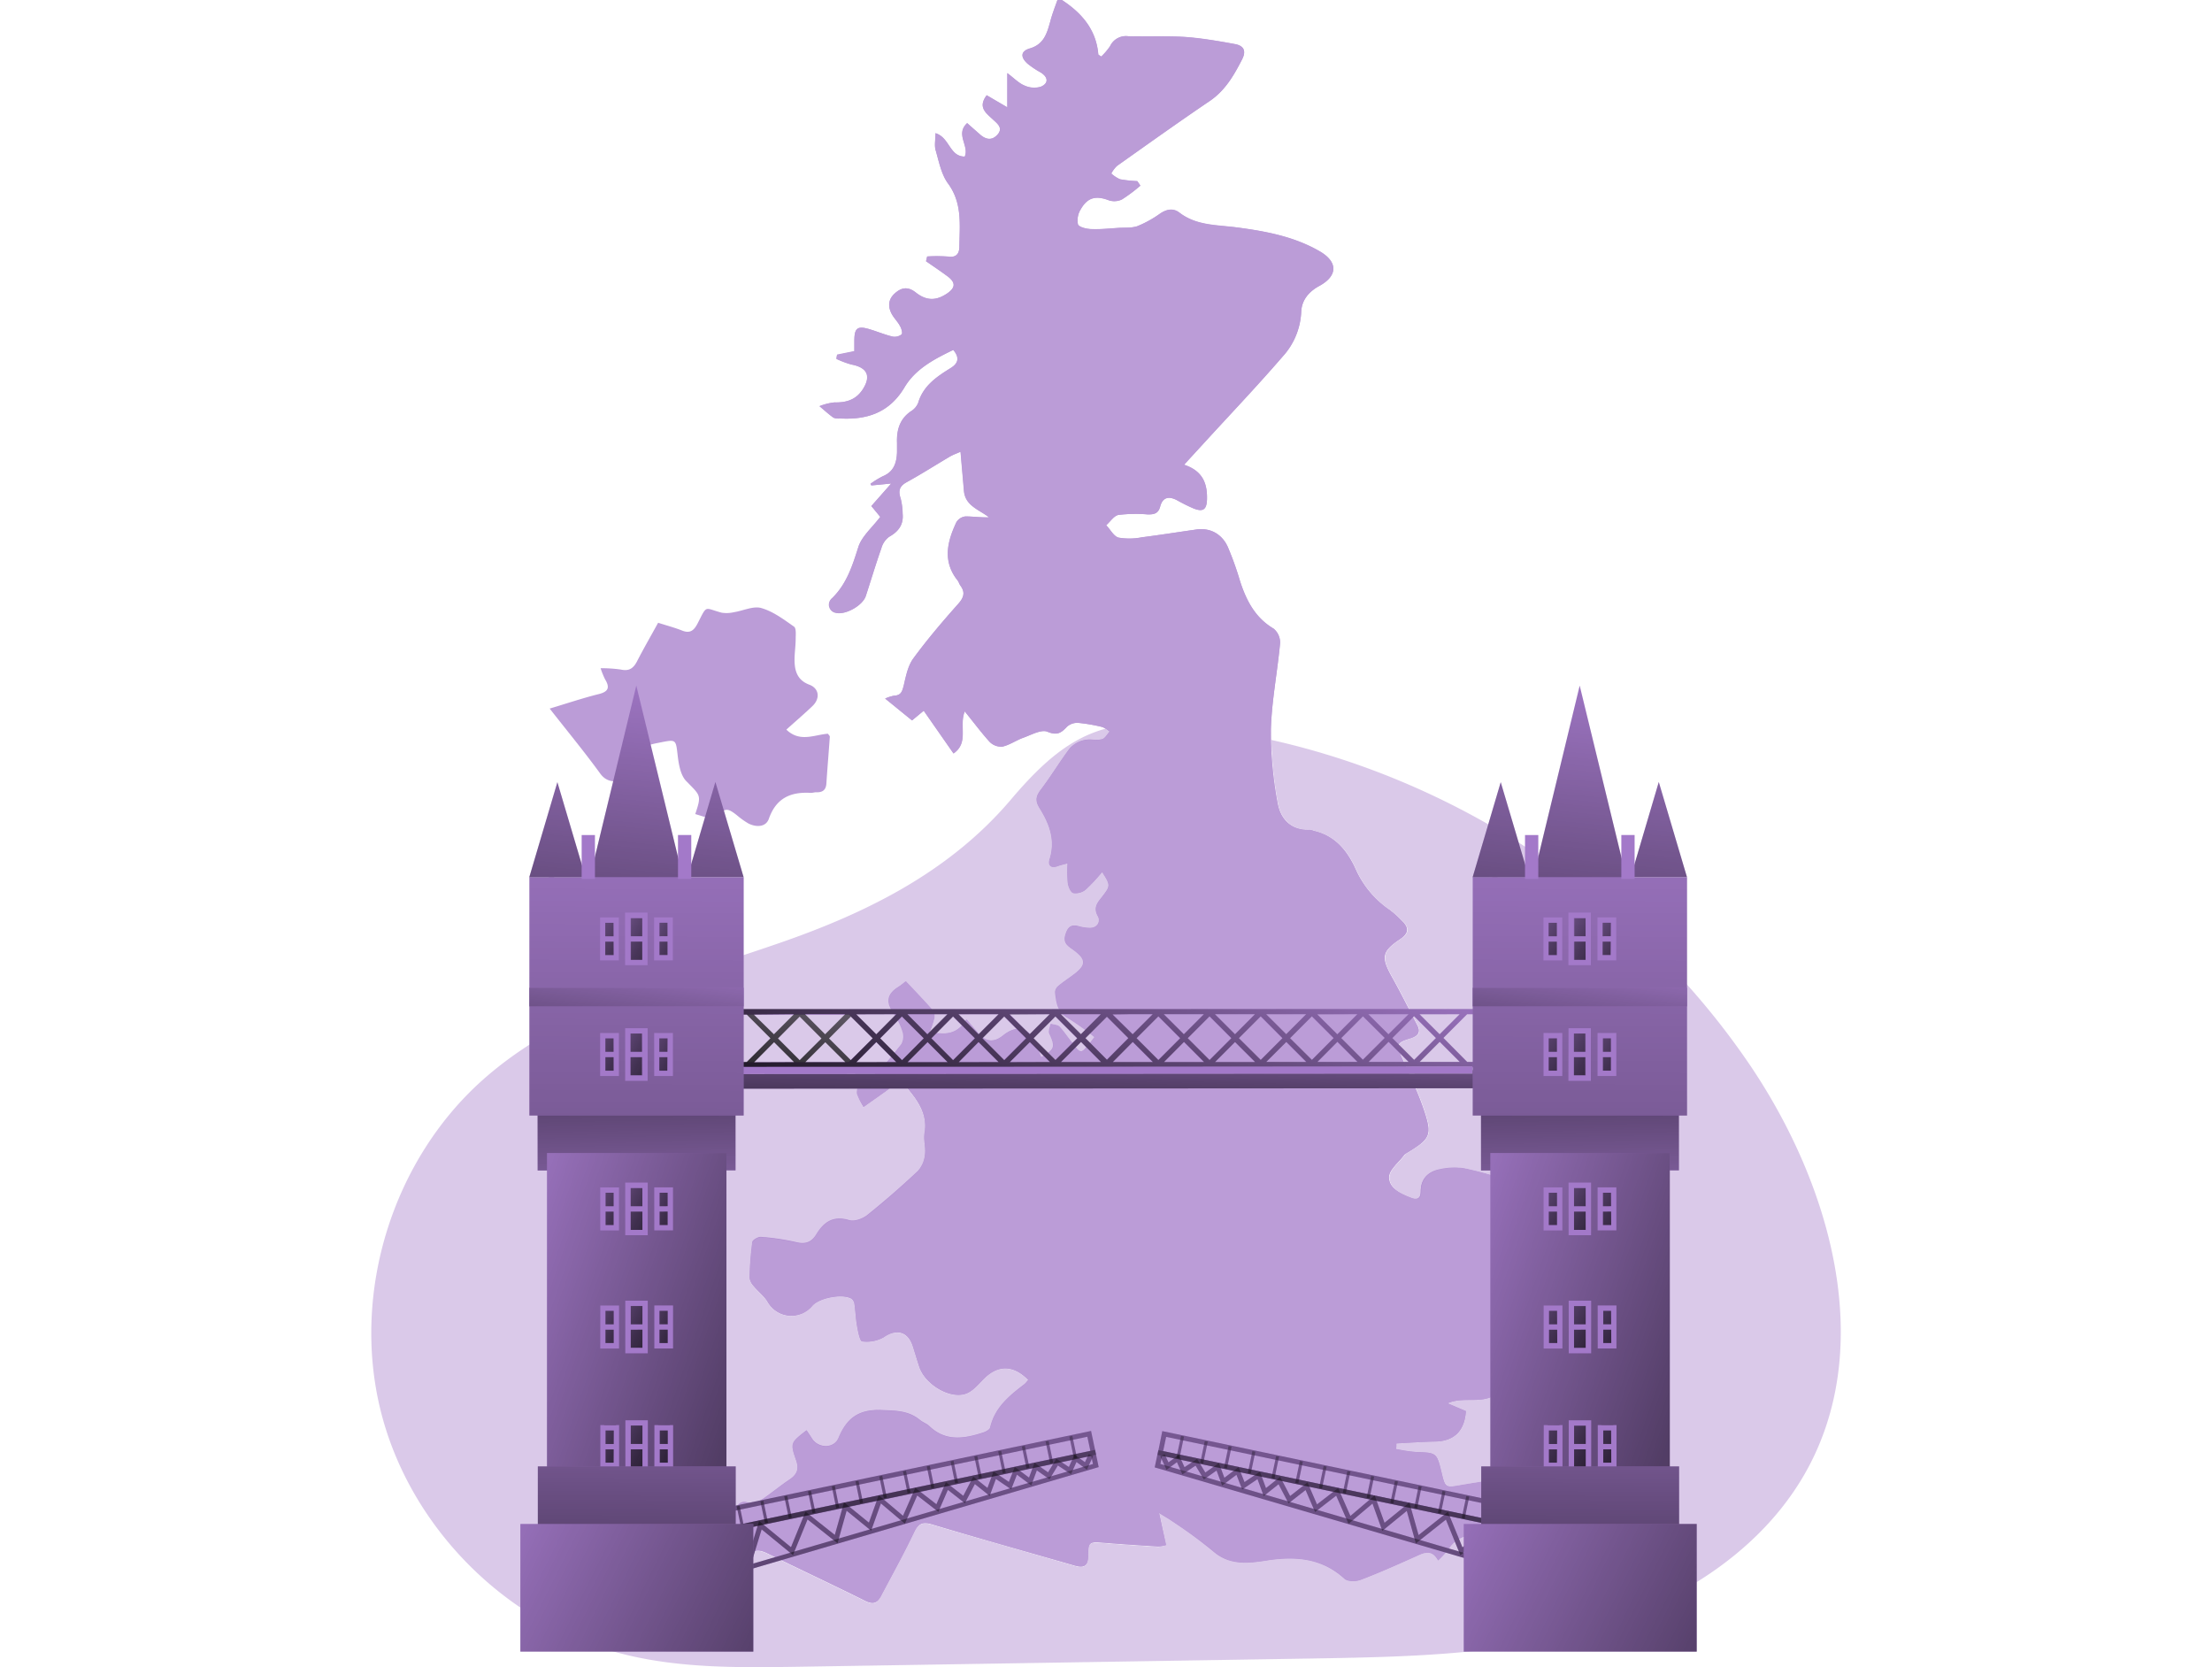 <svg id="Layer_1" data-name="Layer 1" xmlns="http://www.w3.org/2000/svg" xmlns:xlink="http://www.w3.org/1999/xlink" viewBox="0 0 356.38 404.32" width="406" height="306" class="illustration styles_illustrationTablet__1DWOa"><defs><linearGradient id="linear-gradient" x1="275.69" y1="216.98" x2="251.16" y2="302.22" gradientUnits="userSpaceOnUse"><stop offset="0" stop-color="#010101" stop-opacity="0"></stop><stop offset="0.95" stop-color="#010101"></stop></linearGradient><linearGradient id="linear-gradient-2" x1="172.95" y1="241.78" x2="171.8" y2="288.23" xlink:href="#linear-gradient"></linearGradient><linearGradient id="linear-gradient-3" x1="212.17" y1="273.76" x2="197.45" y2="542.35" xlink:href="#linear-gradient"></linearGradient><linearGradient id="linear-gradient-4" x1="213.18" y1="273.81" x2="198.46" y2="542.41" xlink:href="#linear-gradient"></linearGradient><linearGradient id="linear-gradient-5" x1="126.82" y1="273.57" x2="112.11" y2="542.17" xlink:href="#linear-gradient"></linearGradient><linearGradient id="linear-gradient-6" x1="77.76" y1="270.88" x2="63.04" y2="539.48" xlink:href="#linear-gradient"></linearGradient><linearGradient id="linear-gradient-7" x1="83.44" y1="271.2" x2="68.72" y2="539.79" xlink:href="#linear-gradient"></linearGradient><linearGradient id="linear-gradient-8" x1="89.12" y1="271.51" x2="74.4" y2="540.1" xlink:href="#linear-gradient"></linearGradient><linearGradient id="linear-gradient-9" x1="94.8" y1="271.82" x2="80.08" y2="540.41" xlink:href="#linear-gradient"></linearGradient><linearGradient id="linear-gradient-10" x1="100.48" y1="272.13" x2="85.76" y2="540.73" xlink:href="#linear-gradient"></linearGradient><linearGradient id="linear-gradient-11" x1="193.38" y1="272.73" x2="178.66" y2="541.32" gradientTransform="translate(78.75 -30.77) rotate(11.8)" xlink:href="#linear-gradient"></linearGradient><linearGradient id="linear-gradient-12" x1="111.84" y1="272.75" x2="97.13" y2="541.35" xlink:href="#linear-gradient"></linearGradient><linearGradient id="linear-gradient-13" x1="204.74" y1="273.35" x2="190.02" y2="541.94" gradientTransform="translate(75.48 -32.24) rotate(11.36)" xlink:href="#linear-gradient"></linearGradient><linearGradient id="linear-gradient-14" x1="123.2" y1="273.37" x2="108.48" y2="541.97" xlink:href="#linear-gradient"></linearGradient><linearGradient id="linear-gradient-15" x1="128.88" y1="273.69" x2="114.17" y2="542.28" xlink:href="#linear-gradient"></linearGradient><linearGradient id="linear-gradient-16" x1="134.56" y1="274" x2="119.84" y2="542.59" xlink:href="#linear-gradient"></linearGradient><linearGradient id="linear-gradient-17" x1="140.24" y1="274.31" x2="125.52" y2="542.9" xlink:href="#linear-gradient"></linearGradient><linearGradient id="linear-gradient-18" x1="145.93" y1="274.62" x2="131.21" y2="543.22" xlink:href="#linear-gradient"></linearGradient><linearGradient id="linear-gradient-19" x1="151.6" y1="274.93" x2="136.88" y2="543.53" xlink:href="#linear-gradient"></linearGradient><linearGradient id="linear-gradient-20" x1="244.5" y1="275.53" x2="229.78" y2="544.12" gradientTransform="translate(77.62 -41.6) rotate(11.8)" xlink:href="#linear-gradient"></linearGradient><linearGradient id="linear-gradient-21" x1="162.97" y1="275.55" x2="148.25" y2="544.15" xlink:href="#linear-gradient"></linearGradient><linearGradient id="linear-gradient-22" x1="168.64" y1="275.86" x2="153.92" y2="544.46" xlink:href="#linear-gradient"></linearGradient><linearGradient id="linear-gradient-23" x1="261.54" y1="276.46" x2="246.83" y2="545.06" gradientTransform="translate(77.84 -45.48) rotate(11.88)" xlink:href="#linear-gradient"></linearGradient><linearGradient id="linear-gradient-24" x1="337.96" y1="280.65" x2="323.24" y2="549.24" xlink:href="#linear-gradient"></linearGradient><linearGradient id="linear-gradient-25" x1="337.36" y1="280.62" x2="322.65" y2="549.21" xlink:href="#linear-gradient"></linearGradient><linearGradient id="linear-gradient-26" x1="249.78" y1="280.31" x2="235.07" y2="548.91" xlink:href="#linear-gradient"></linearGradient><linearGradient id="linear-gradient-27" x1="299.03" y1="283.01" x2="284.31" y2="551.61" xlink:href="#linear-gradient"></linearGradient><linearGradient id="linear-gradient-28" x1="293.22" y1="282.69" x2="278.5" y2="551.29" xlink:href="#linear-gradient"></linearGradient><linearGradient id="linear-gradient-29" x1="287.4" y1="282.37" x2="272.68" y2="550.97" xlink:href="#linear-gradient"></linearGradient><linearGradient id="linear-gradient-30" x1="281.59" y1="282.05" x2="266.88" y2="550.65" xlink:href="#linear-gradient"></linearGradient><linearGradient id="linear-gradient-31" x1="275.78" y1="281.74" x2="261.06" y2="550.33" xlink:href="#linear-gradient"></linearGradient><linearGradient id="linear-gradient-32" x1="357.19" y1="281.7" x2="342.47" y2="550.3" gradientTransform="translate(638.57 -54.12) rotate(78.2)" xlink:href="#linear-gradient"></linearGradient><linearGradient id="linear-gradient-33" x1="264.15" y1="281.1" x2="249.44" y2="549.69" xlink:href="#linear-gradient"></linearGradient><linearGradient id="linear-gradient-34" x1="345.56" y1="281.06" x2="330.84" y2="549.66" gradientTransform="translate(630.14 -42.57) rotate(78.64)" xlink:href="#linear-gradient"></linearGradient><linearGradient id="linear-gradient-35" x1="252.53" y1="280.46" x2="237.81" y2="549.06" xlink:href="#linear-gradient"></linearGradient><linearGradient id="linear-gradient-36" x1="246.72" y1="280.14" x2="232" y2="548.74" xlink:href="#linear-gradient"></linearGradient><linearGradient id="linear-gradient-37" x1="240.91" y1="279.82" x2="226.19" y2="548.42" xlink:href="#linear-gradient"></linearGradient><linearGradient id="linear-gradient-38" x1="235.1" y1="279.51" x2="220.38" y2="548.1" xlink:href="#linear-gradient"></linearGradient><linearGradient id="linear-gradient-39" x1="229.27" y1="279.19" x2="214.56" y2="547.78" xlink:href="#linear-gradient"></linearGradient><linearGradient id="linear-gradient-40" x1="223.47" y1="278.87" x2="208.75" y2="547.46" xlink:href="#linear-gradient"></linearGradient><linearGradient id="linear-gradient-41" x1="304.87" y1="278.84" x2="290.16" y2="547.43" gradientTransform="translate(586.64 -12.01) rotate(78.2)" xlink:href="#linear-gradient"></linearGradient><linearGradient id="linear-gradient-42" x1="211.84" y1="278.23" x2="197.12" y2="546.83" xlink:href="#linear-gradient"></linearGradient><linearGradient id="linear-gradient-43" x1="206.03" y1="277.91" x2="191.31" y2="546.51" xlink:href="#linear-gradient"></linearGradient><linearGradient id="linear-gradient-44" x1="287.43" y1="277.88" x2="272.72" y2="546.48" gradientTransform="translate(568.81 1.61) rotate(78.12)" xlink:href="#linear-gradient"></linearGradient><linearGradient id="linear-gradient-45" x1="69.51" y1="161.01" x2="53.87" y2="321.99" xlink:href="#linear-gradient"></linearGradient><linearGradient id="linear-gradient-46" x1="64.95" y1="307.26" x2="63.11" y2="212.52" xlink:href="#linear-gradient"></linearGradient><linearGradient id="linear-gradient-47" x1="64.62" y1="180.47" x2="62.78" y2="565.42" xlink:href="#linear-gradient"></linearGradient><linearGradient id="linear-gradient-48" x1="53.96" y1="222.25" x2="79.38" y2="235.59" xlink:href="#linear-gradient"></linearGradient><linearGradient id="linear-gradient-49" x1="47.58" y1="222.25" x2="72.99" y2="235.59" xlink:href="#linear-gradient"></linearGradient><linearGradient id="linear-gradient-50" x1="60.63" y1="222.25" x2="86.04" y2="235.59" xlink:href="#linear-gradient"></linearGradient><linearGradient id="linear-gradient-51" x1="53.74" y1="250.21" x2="79.16" y2="263.55" xlink:href="#linear-gradient"></linearGradient><linearGradient id="linear-gradient-52" x1="47.36" y1="250.21" x2="72.77" y2="263.55" xlink:href="#linear-gradient"></linearGradient><linearGradient id="linear-gradient-53" x1="60.41" y1="250.21" x2="85.82" y2="263.55" xlink:href="#linear-gradient"></linearGradient><linearGradient id="linear-gradient-54" x1="21.98" y1="304.3" x2="173.14" y2="356.42" xlink:href="#linear-gradient"></linearGradient><linearGradient id="linear-gradient-55" x1="53.88" y1="316.33" x2="79.29" y2="329.67" xlink:href="#linear-gradient"></linearGradient><linearGradient id="linear-gradient-56" x1="47.5" y1="316.33" x2="72.91" y2="329.67" xlink:href="#linear-gradient"></linearGradient><linearGradient id="linear-gradient-57" x1="60.55" y1="316.33" x2="85.96" y2="329.67" xlink:href="#linear-gradient"></linearGradient><linearGradient id="linear-gradient-58" x1="53.88" y1="345.15" x2="79.29" y2="358.49" xlink:href="#linear-gradient"></linearGradient><linearGradient id="linear-gradient-59" x1="47.5" y1="345.15" x2="72.91" y2="358.49" xlink:href="#linear-gradient"></linearGradient><linearGradient id="linear-gradient-60" x1="60.55" y1="345.15" x2="85.96" y2="358.49" xlink:href="#linear-gradient"></linearGradient><linearGradient id="linear-gradient-61" x1="53.87" y1="287.69" x2="79.29" y2="301.03" xlink:href="#linear-gradient"></linearGradient><linearGradient id="linear-gradient-62" x1="60.43" y1="287.69" x2="85.84" y2="301.03" xlink:href="#linear-gradient"></linearGradient><linearGradient id="linear-gradient-63" x1="47.38" y1="287.69" x2="72.79" y2="301.03" xlink:href="#linear-gradient"></linearGradient><linearGradient id="linear-gradient-64" x1="50.35" y1="159.15" x2="34.72" y2="320.13" xlink:href="#linear-gradient"></linearGradient><linearGradient id="linear-gradient-65" x1="88.32" y1="162.84" x2="72.68" y2="323.82" xlink:href="#linear-gradient"></linearGradient><linearGradient id="linear-gradient-66" x1="66.15" y1="227.82" x2="57.87" y2="291.52" xlink:href="#linear-gradient"></linearGradient><linearGradient id="linear-gradient-67" x1="64.73" y1="314.14" x2="63.81" y2="456.72" xlink:href="#linear-gradient"></linearGradient><linearGradient id="linear-gradient-68" x1="23" y1="364.48" x2="181.22" y2="443.12" xlink:href="#linear-gradient"></linearGradient><linearGradient id="linear-gradient-69" x1="298.29" y1="161.01" x2="282.65" y2="321.99" xlink:href="#linear-gradient"></linearGradient><linearGradient id="linear-gradient-70" x1="293.73" y1="307.26" x2="291.89" y2="212.52" xlink:href="#linear-gradient"></linearGradient><linearGradient id="linear-gradient-71" x1="293.41" y1="180.47" x2="291.57" y2="565.42" xlink:href="#linear-gradient"></linearGradient><linearGradient id="linear-gradient-72" x1="282.75" y1="222.25" x2="308.16" y2="235.59" xlink:href="#linear-gradient"></linearGradient><linearGradient id="linear-gradient-73" x1="276.37" y1="222.25" x2="301.78" y2="235.59" xlink:href="#linear-gradient"></linearGradient><linearGradient id="linear-gradient-74" x1="289.42" y1="222.25" x2="314.83" y2="235.59" xlink:href="#linear-gradient"></linearGradient><linearGradient id="linear-gradient-75" x1="282.53" y1="250.21" x2="307.94" y2="263.55" xlink:href="#linear-gradient"></linearGradient><linearGradient id="linear-gradient-76" x1="276.15" y1="250.21" x2="301.56" y2="263.55" xlink:href="#linear-gradient"></linearGradient><linearGradient id="linear-gradient-77" x1="289.2" y1="250.21" x2="314.61" y2="263.55" xlink:href="#linear-gradient"></linearGradient><linearGradient id="linear-gradient-78" x1="250.76" y1="304.3" x2="401.92" y2="356.42" xlink:href="#linear-gradient"></linearGradient><linearGradient id="linear-gradient-79" x1="282.66" y1="316.33" x2="308.07" y2="329.67" xlink:href="#linear-gradient"></linearGradient><linearGradient id="linear-gradient-80" x1="276.28" y1="316.33" x2="301.69" y2="329.67" xlink:href="#linear-gradient"></linearGradient><linearGradient id="linear-gradient-81" x1="289.33" y1="316.33" x2="314.74" y2="329.67" xlink:href="#linear-gradient"></linearGradient><linearGradient id="linear-gradient-82" x1="282.66" y1="345.15" x2="308.07" y2="358.49" xlink:href="#linear-gradient"></linearGradient><linearGradient id="linear-gradient-83" x1="276.28" y1="345.15" x2="301.69" y2="358.49" xlink:href="#linear-gradient"></linearGradient><linearGradient id="linear-gradient-84" x1="289.33" y1="345.15" x2="314.74" y2="358.49" xlink:href="#linear-gradient"></linearGradient><linearGradient id="linear-gradient-85" x1="282.66" y1="287.69" x2="308.07" y2="301.03" xlink:href="#linear-gradient"></linearGradient><linearGradient id="linear-gradient-86" x1="289.21" y1="287.69" x2="314.62" y2="301.03" xlink:href="#linear-gradient"></linearGradient><linearGradient id="linear-gradient-87" x1="276.16" y1="287.69" x2="301.57" y2="301.03" xlink:href="#linear-gradient"></linearGradient><linearGradient id="linear-gradient-88" x1="279.14" y1="159.15" x2="263.5" y2="320.13" xlink:href="#linear-gradient"></linearGradient><linearGradient id="linear-gradient-89" x1="317.11" y1="162.84" x2="301.47" y2="323.82" xlink:href="#linear-gradient"></linearGradient><linearGradient id="linear-gradient-90" x1="294.93" y1="227.82" x2="286.65" y2="291.52" xlink:href="#linear-gradient"></linearGradient><linearGradient id="linear-gradient-91" x1="293.51" y1="314.14" x2="292.59" y2="456.72" xlink:href="#linear-gradient"></linearGradient><linearGradient id="linear-gradient-92" x1="251.79" y1="364.48" x2="410" y2="443.12" xlink:href="#linear-gradient"></linearGradient></defs><title>UK</title><path d="M435.86,355.92c-10.6,20-31.36,33.12-53.13,39.46s-44.75,6.74-67.42,7.12q-62.24,1-124.44,2c-14.24.22-28.7.41-42.53-3.07-28.41-7.18-52-30.92-58.93-59.4s3-60.4,24.87-79.87c19.95-17.75,47-24.5,72.23-33.28,21.17-7.34,41.05-17.28,55.76-34.59,8.24-9.75,14.8-15,23-17.28.35.25.66.53,1,.75-.6.66-1.13,1.7-1.85,1.85-1.41.32-2.95-.12-4.33.22a6.54,6.54,0,0,0-3.48,2c-2.48,3.2-4.58,6.71-7,9.94-1.16,1.57-1.47,2.7-.31,4.52,2.32,3.73,3.89,7.71,2.45,12.32-.54,1.7.4,2.39,2.13,1.7.56-.22,1.16-.32,2.19-.63a33.75,33.75,0,0,0,.07,4.77c.12.9.69,2.28,1.34,2.44a3.8,3.8,0,0,0,3-.81,43.74,43.74,0,0,0,4-4.3c2,3.14,2,3.39.15,5.77-1.12,1.47-2.47,2.67-1.19,5,.72,1.25-.09,2.91-2.13,2.79a10.35,10.35,0,0,1-2.41-.38c-1.85-.5-2.8.19-3.33,2s.53,2.7,1.85,3.64c3.33,2.38,3.29,3.73.06,6.11-1.16.88-2.38,1.67-3.51,2.61-.41.34-.91,1-.84,1.47.25,2.51.5,4.95,3.16,6.43a64.18,64.18,0,0,1,6.37,4.55c-.6.78-.91,1.22-1.25,1.63-2.11,2.47-2.17,2.47-4.08-.07-1.07-1.34-2-2.82-3.17-4-.44-.5-1.41-.5-2.13-.72-.13.75-.6,1.69-.32,2.29,1.48,3.26,1.38,3.76-2,5.8-.44-1.1-.91-2.13-1.32-3.2-1.51-4-4.55-4.83-7.9-2.1-2.26,1.82-4.27,1.6-6.12-.6l-2.79-3.29c-2.2,3.73-5.24,3.86-8.91,3a19.19,19.19,0,0,0,1-2.88,2.87,2.87,0,0,0-.19-2.2c-2.1-2.41-4.36-4.74-6.62-7.15-.78.6-1.22,1-1.75,1.35-2.67,1.63-3.11,3.6-1.29,6.21a16,16,0,0,1,2.29,4.61,3.72,3.72,0,0,1-.28,3.07c-2.89,3.58-5.46,7.47-9.91,9.44-.6.25-1,1.73-.85,2.54a14.35,14.35,0,0,0,1.51,3.36c2.66-1.92,5-3.55,7.34-5.27,1.19-.88,2-.82,3,.31,2.8,3.29,5.27,6.62,4.46,11.39-.28,1.63.34,3.45.09,5.11a7,7,0,0,1-1.66,3.95c-3.95,3.73-8,7.31-12.26,10.69-1.13.91-3.14,1.66-4.39,1.29-3.89-1.19-6.18.41-8.06,3.48-1.13,1.85-2.61,2.38-4.83,1.85a57.23,57.23,0,0,0-8.53-1.29c-.69-.06-2,.76-2.13,1.29a77.59,77.59,0,0,0-.66,8.62,3.67,3.67,0,0,0,1,2c1.07,1.29,2.48,2.35,3.36,3.76a6.6,6.6,0,0,0,10.88,1c1.69-1.92,7.28-3,9.41-1.73a1.85,1.85,0,0,1,.78,1.29c.25,1.79.32,3.6.63,5.36.25,1.35.72,3.7,1.22,3.73a8.49,8.49,0,0,0,5.24-1c3-2.13,5.86-1.51,7.06,2.13.56,1.73,1,3.45,1.63,5.18,1.47,4.17,7.43,7.74,11.26,6.36,1.63-.59,3-2.19,4.26-3.54,3.45-3.48,7.21-3.51,10.85.19a5,5,0,0,1-.85,1c-3.7,2.82-7.27,5.71-8.4,10.6-.09.47-1,1-1.63,1.16-4.58,1.5-9.1,2.29-13.11-1.57-.63-.59-1.57-.88-2.26-1.47-2.76-2.26-5.83-2.26-9.31-2.39-5.49-.22-8.47,1.89-10.45,6.75-1.09,2.69-5,2.57-6.46.09-.4-.66-.84-1.29-1.28-1.94-3.86,3-4,3.07-2.54,7.27.78,2.26.15,3.51-1.66,4.71-2.32,1.56-4.46,3.38-6.81,4.92a3.86,3.86,0,0,1-2.92.72c-1.94-.72-2.72.22-3.29,1.69a6.94,6.94,0,0,1-4.39,4.43,4.79,4.79,0,0,0-3.51,3.76c-.41,1.85-1.63,2.23-3.39,2.26-4,0-8,.31-12,.47-1.47.06-2.63.37-2.76,2.22-.12,1.67.66,2.14,2.1,2.48,4.74,1.07,9.35,2.42,11.36,8.06a37.35,37.35,0,0,0,5.33-7.12c1.69-3.16,2.73-4,5.89-2.47,2.51,1.22,3.7.53,4.39-1.82.82-2.76,2.39-2.86,4.71-1.73,7.87,3.86,15.8,7.56,23.68,11.48,1.91.94,2.94.66,3.89-1.16,2.66-5.14,5.48-10.19,8-15.43,1-2.16,2.07-2.6,4.36-1.94,11.51,3.41,23.05,6.64,34.59,10,2.2.63,3.26.16,3.26-2.32,0-3.36.35-3.51,3.55-3.23,4.51.37,9,.66,13.51.94A7.19,7.19,0,0,0,280,375c-.53-2.51-1-4.76-1.66-7.84,1.54,1,2.38,1.48,3.17,2,3.29,2.38,6.8,4.55,9.85,7.21,3.45,3.11,7.27,3.14,11.38,2.61l1.88-.29c6.81-1,13.2-.59,18.66,4.43.75.72,2.76.75,3.89.31,4.58-1.73,9-3.7,13.48-5.74,2-.91,3.83-1.76,5.37,1a28.19,28.19,0,0,0,2.51-2.76,7,7,0,0,1,6.65-3.39,12.08,12.08,0,0,0,4-.53c.56-.16,1.41-.73,1.5-1.23.82-3.86,1.48-7.71,2.29-12.13-4.1.62-7.74,1.16-11.35,1.78-3.82.63-3.89.63-4.77-3-1.19-4.92-1.19-4.89-6.3-5a34.88,34.88,0,0,1-4.73-.72c0-.44,0-.88.06-1.35,3.13-.15,6.27-.37,9.41-.44,4.58-.09,7.15-2.57,7.46-7.4l-4.45-1.88c4.42-2,9.88,1,13.29-3.83-1-1.47-1.88-2.88-2.91-4.51.75-.13,1.19-.32,1.44-.19,4.8,2.45,7.56-.34,10.07-3.86.69-.94,1.5-1.82,2.22-2.73a45.77,45.77,0,0,0,8.88-17.78v-2.19c-4.58-13.9-15.78-19.16-28.79-21.89a16.27,16.27,0,0,0-5.93.19c-2.82.53-4.7,2.25-4.7,5.39,0,1.63-.75,2.13-2.26,1.57-2.51-.94-5.46-2.26-5.46-5,0-1.82,2.39-3.64,3.74-5.46.12-.21.4-.31.65-.47,5.68-3.48,6.15-4.26,4-10.6-1.45-4.26-3.42-8.34-5.24-12.45-1.44-3.23-1.32-3.67,2.1-4.73,1.66-.5,2.54-1.35,1.6-3.17-2.07-3.92-4-7.87-6.18-11.73-2.63-4.73-2.48-6.18,2-9.16,2-1.31,2.29-2.6.59-4.26a25.22,25.22,0,0,0-3-2.73A23.54,23.54,0,0,1,326,211c-2-4.39-4.92-8-10-9.22a5.77,5.77,0,0,0-1-.29c-4.7.22-7.27-2.66-7.93-6.65a97.15,97.15,0,0,1-1.57-15.11c46.88,10.5,89.47,39.39,116.35,79.25C440.94,287.43,451.92,325.6,435.86,355.92Z" transform="translate(-87.22 -0.29)" fill="#a379c9" opacity="0.4" style="isolation: isolate;"></path><g id="XQZDeD" opacity="0.74"><path d="M381.26,305.53v2.19a45.77,45.77,0,0,1-8.88,17.78c-.72.91-1.53,1.79-2.22,2.73-2.51,3.52-5.27,6.31-10.07,3.86-.25-.13-.69.06-1.44.19,1,1.63,1.94,3,2.91,4.51-3.41,4.87-8.87,1.82-13.29,3.83l4.45,1.88c-.31,4.83-2.88,7.31-7.46,7.4-3.14.07-6.28.29-9.41.44,0,.47,0,.91-.06,1.35a34.88,34.88,0,0,0,4.73.72c5.11.16,5.11.13,6.3,5,.88,3.67.95,3.67,4.77,3,3.61-.62,7.25-1.16,11.35-1.78-.81,4.42-1.47,8.27-2.29,12.13-.09.5-.94,1.07-1.5,1.23a12.08,12.08,0,0,1-4,.53,7,7,0,0,0-6.65,3.39,28.19,28.19,0,0,1-2.51,2.76c-1.54-2.8-3.36-1.95-5.37-1-4.45,2-8.9,4-13.48,5.74-1.13.44-3.14.41-3.89-.31-5.46-5-11.85-5.46-18.66-4.43l-1.88.29c-4.11.53-7.93.5-11.38-2.61-3.05-2.66-6.56-4.83-9.85-7.21-.79-.53-1.63-1-3.17-2,.63,3.08,1.13,5.33,1.66,7.84a7.19,7.19,0,0,1-1.85.35c-4.51-.28-9-.57-13.51-.94-3.2-.28-3.55-.13-3.55,3.23,0,2.48-1.06,2.95-3.26,2.32-11.54-3.33-23.08-6.56-34.59-10-2.29-.66-3.32-.22-4.36,1.94-2.48,5.24-5.3,10.29-8,15.43-.95,1.82-2,2.1-3.89,1.16-7.88-3.92-15.81-7.62-23.68-11.48-2.32-1.13-3.89-1-4.71,1.73-.69,2.35-1.88,3-4.39,1.82-3.16-1.54-4.2-.69-5.89,2.47A37.35,37.35,0,0,1,163,390.2c-2-5.64-6.62-7-11.36-8.06-1.44-.34-2.22-.81-2.1-2.48.13-1.85,1.29-2.16,2.76-2.22,4-.16,8-.44,12-.47,1.76,0,3-.41,3.39-2.26a4.79,4.79,0,0,1,3.51-3.76,6.94,6.94,0,0,0,4.39-4.43c.57-1.47,1.35-2.41,3.29-1.69a3.86,3.86,0,0,0,2.92-.72c2.35-1.54,4.49-3.36,6.81-4.92,1.81-1.2,2.44-2.45,1.66-4.71-1.48-4.2-1.32-4.26,2.54-7.27.44.65.88,1.28,1.28,1.94,1.51,2.48,5.37,2.6,6.46-.09,2-4.86,5-7,10.45-6.75,3.48.13,6.55.13,9.31,2.39.69.59,1.63.88,2.26,1.47,4,3.86,8.53,3.07,13.11,1.57.63-.19,1.54-.69,1.63-1.16,1.13-4.89,4.7-7.78,8.4-10.6a5,5,0,0,0,.85-1c-3.64-3.7-7.4-3.67-10.85-.19-1.29,1.35-2.63,2.95-4.26,3.54-3.83,1.38-9.79-2.19-11.26-6.36-.6-1.73-1.07-3.45-1.63-5.18-1.2-3.64-4-4.26-7.06-2.13a8.49,8.49,0,0,1-5.24,1c-.5,0-1-2.38-1.22-3.73-.31-1.76-.38-3.57-.63-5.36a1.85,1.85,0,0,0-.78-1.29c-2.13-1.25-7.72-.19-9.41,1.73a6.6,6.6,0,0,1-10.88-1c-.88-1.41-2.29-2.47-3.36-3.76a3.67,3.67,0,0,1-1-2,77.59,77.59,0,0,1,.66-8.62c.09-.53,1.44-1.35,2.13-1.29a57.23,57.23,0,0,1,8.53,1.29c2.22.53,3.7,0,4.83-1.85,1.88-3.07,4.17-4.67,8.06-3.48,1.25.37,3.26-.38,4.39-1.29,4.23-3.38,8.31-7,12.26-10.69a7,7,0,0,0,1.66-3.95c.25-1.66-.37-3.48-.09-5.11.81-4.77-1.66-8.1-4.46-11.39-1-1.13-1.78-1.19-3-.31-2.29,1.72-4.68,3.35-7.34,5.27a14.35,14.35,0,0,1-1.51-3.36c-.12-.81.25-2.29.85-2.54,4.45-2,7-5.86,9.91-9.44a3.72,3.72,0,0,0,.28-3.07,16,16,0,0,0-2.29-4.61c-1.82-2.61-1.38-4.58,1.29-6.21.53-.32,1-.75,1.75-1.35,2.26,2.41,4.52,4.74,6.62,7.15a2.87,2.87,0,0,1,.19,2.2,19.19,19.19,0,0,1-1,2.88c3.67.85,6.71.72,8.91-3l2.79,3.29c1.85,2.2,3.86,2.42,6.12.6,3.35-2.73,6.39-1.91,7.9,2.1.41,1.07.88,2.1,1.32,3.2,3.38-2,3.48-2.54,2-5.8-.28-.6.19-1.54.32-2.29.72.22,1.69.22,2.13.72,1.16,1.22,2.1,2.7,3.17,4,1.91,2.54,2,2.54,4.08.07.34-.41.65-.85,1.25-1.63a64.18,64.18,0,0,0-6.37-4.55c-2.66-1.48-2.91-3.92-3.16-6.43-.07-.47.43-1.13.84-1.47,1.13-.94,2.35-1.73,3.51-2.61,3.23-2.38,3.27-3.73-.06-6.11-1.32-.94-2.44-1.7-1.85-3.64s1.48-2.54,3.33-2a10.35,10.35,0,0,0,2.41.38c2,.12,2.85-1.54,2.13-2.79-1.28-2.32.07-3.52,1.19-5,1.86-2.38,1.86-2.63-.15-5.77a43.74,43.74,0,0,1-4,4.3,3.8,3.8,0,0,1-3,.81c-.65-.16-1.22-1.54-1.34-2.44a33.75,33.75,0,0,1-.07-4.77c-1,.31-1.63.41-2.19.63-1.73.69-2.67,0-2.13-1.7,1.44-4.61-.13-8.59-2.45-12.32-1.16-1.82-.85-3,.31-4.52,2.45-3.23,4.55-6.74,7-9.94a6.54,6.54,0,0,1,3.48-2c1.38-.34,2.92.1,4.33-.22.72-.15,1.25-1.19,1.85-1.85-.35-.22-.66-.5-1-.75a2.69,2.69,0,0,0-.78-.38,42.27,42.27,0,0,0-5.83-1,3.82,3.82,0,0,0-2.67.88c-1.41,1.5-2.38,2.29-4.8,1.28-1.47-.62-3.92.76-5.86,1.45-1.73.62-3.33,1.78-5.08,2.16a3.9,3.9,0,0,1-3.11-1.19c-2-2.23-3.82-4.67-6-7.37-1.44,3.61,1.07,7.56-2.72,10.22-2.39-3.45-4.74-6.8-7.22-10.38L218.37,175l-6.52-5.3A9.36,9.36,0,0,1,214,169c1.79-.06,2-1.16,2.39-2.66.5-2.2,1-4.65,2.32-6.43,3.35-4.58,7.05-8.91,10.82-13.14,1.41-1.57,1.78-2.83.53-4.49-.25-.37-.38-.85-.63-1.19-3.73-4.67-2.54-9.44-.31-14.18a3,3,0,0,1,2.19-1.38c1.85,0,3.7.29,5.71.22-2.38-1.88-5.77-2.76-6.08-6.42-.25-3-.54-6.06-.82-9.48-1,.44-1.82.73-2.54,1.13-3.51,2.07-6.93,4.27-10.5,6.24-1.82,1-2.14,2.11-1.48,4a17.14,17.14,0,0,1,.47,3.66c.25,2.64-1,4.33-3.29,5.62a5.14,5.14,0,0,0-1.88,2.76c-1.35,3.82-2.51,7.74-3.77,11.6-.75,2.29-4.86,4.58-7.15,4.08a2,2,0,0,1-1-3.58c3.51-3.45,4.89-7.81,6.34-12.35.81-2.64,3.35-4.74,5.33-7.37-.5-.6-1.29-1.57-2.17-2.61,1.45-1.66,2.86-3.23,4.83-5.48-2.13.22-3.48.34-4.83.47a1.86,1.86,0,0,0-.22-.38,21.87,21.87,0,0,1,3-1.85c2.67-1.1,3.36-3.26,3.45-5.83v-2.2c-.12-3.1.6-5.83,3.36-7.71a4.32,4.32,0,0,0,1.75-2c1.23-4.2,4.52-6.4,7.91-8.5,1.82-1.13,2.22-2.48.62-4.39-4.61,2.23-9.18,4.58-11.85,9.1-3.64,6.11-9.06,7.9-15.65,7.52a3.34,3.34,0,0,1-1.6-.22c-1.16-.84-2.22-1.82-3.35-2.76a14.21,14.21,0,0,1,3.63-.91c2.83.07,5.18-.62,6.81-3.07,2.16-3.29,1.19-5.39-2.7-6.12a22.74,22.74,0,0,1-3.6-1.34c.06-.35.09-.69.15-1,1.35-.25,2.67-.53,4.2-.85V83c0-3.23.73-3.79,3.92-2.79,1.82.56,3.58,1.29,5.4,1.72a2.79,2.79,0,0,0,2.16-.56c.25-.25-.06-1.38-.37-1.94-.51-1-1.29-1.76-1.85-2.67-1.13-1.82-1.16-3.7.44-5.21s3.23-1.91,5.26-.28c2.54,2,4.9,1.95,7.5.22,2.1-1.41,2.16-2.7.12-4.2-1.69-1.26-3.44-2.45-5.2-3.64l.28-1.16a38.62,38.62,0,0,1,5.05,0c2,.32,2.73-.69,2.76-2.35.06-5.27.78-10.57-2.76-15.37-1.63-2.26-2.2-5.33-3-8.09-.34-1.16-.06-2.54-.06-4.11,3.48,1.1,3.35,5.65,7.09,5.68,1.16-2.6-2.36-5.39.59-8.12,1,.91,2,1.75,3,2.63,1.35,1.26,2.85,1.76,4.3.25,1.6-1.69,0-2.79-1.07-3.79-1.66-1.57-3.67-2.92-1.47-5.84l5,2.92V18c1.7,1.29,2.79,2.45,4.14,3a5.58,5.58,0,0,0,3.95.31c2-.84,1.79-2.38-.09-3.51a23.85,23.85,0,0,1-3.14-2.1c-1.72-1.57-1.66-3,.54-3.67,3.45-1,4.17-3.6,5-6.43C252.3,3.8,253,2.05,253.62.29h1.1c4.8,3.14,8.28,7.15,8.81,13.17,0,.13.25.22.72.54a16.28,16.28,0,0,0,2.13-2.51,4.25,4.25,0,0,1,4.39-2.42c4.68.13,9.41-.12,14.09.19,3.95.28,7.87,1,11.76,1.69,2.16.38,2.88,1.6,1.81,3.71-2,3.88-4.1,7.55-7.9,10.12-7.56,5.12-15,10.45-22.45,15.72a6.73,6.73,0,0,0-1.38,1.85,7.73,7.73,0,0,0,2.13,1.41,32.21,32.21,0,0,0,4.17.44c.25.34.5.72.75,1.09a37.08,37.08,0,0,1-4.45,3.33,4.23,4.23,0,0,1-3.2.22c-3.07-1.16-5.11-.75-6.77,2.1a5.06,5.06,0,0,0-.72,3.73c.28.72,2.13,1.13,3.29,1.16,2.32.1,4.64-.19,7-.31,1.38-.1,2.89.09,4.14-.41a26.36,26.36,0,0,0,5.43-3c1.6-1.1,3.23-1.44,4.73-.28,4.17,3.2,9.13,2.94,13.93,3.6,7,.91,13.92,2.2,20.13,5.8,4.42,2.58,4.36,5.93-.09,8.38-2.64,1.41-4.33,3.51-4.42,6.36a17.11,17.11,0,0,1-4.52,10.79C302,94,295.39,100.93,288.93,108c-1.44,1.56-2.88,3.13-4.58,5,4.58,1.51,5.68,4.64,5.55,8.47-.09,2.45-1,3.07-3.32,2.1-1.32-.56-2.6-1.22-3.86-1.91-2-1.1-3.57-.85-4.17,1.5-.47,1.76-1.63,1.92-3.1,1.88a34.48,34.48,0,0,0-7,.13c-1.09.19-2,1.63-3,2.51,1,1,1.81,2.66,3,3a15.58,15.58,0,0,0,5.65-.07c4.36-.56,8.72-1.25,13.08-1.88a7,7,0,0,1,7.87,4.46,71.77,71.77,0,0,1,2.88,8.12c1.54,4.67,3.67,8.81,8.13,11.45a4.38,4.38,0,0,1,1.57,3.51c-.63,6.9-2,13.77-2.23,20.67,0,.94,0,1.91,0,2.85A97.15,97.15,0,0,0,307,194.85c.66,4,3.23,6.87,7.93,6.65a5.77,5.77,0,0,1,1,.29c5.08,1.19,8,4.83,10,9.22a23.54,23.54,0,0,0,8.37,10,25.22,25.22,0,0,1,3,2.73c1.7,1.66,1.41,2.95-.59,4.26-4.46,3-4.61,4.43-2,9.16,2.17,3.86,4.11,7.81,6.18,11.73.94,1.82.06,2.67-1.6,3.17-3.42,1.06-3.54,1.5-2.1,4.73,1.82,4.11,3.79,8.19,5.24,12.45,2.16,6.34,1.69,7.12-4,10.6-.25.16-.53.26-.65.47-1.35,1.82-3.74,3.64-3.74,5.46,0,2.73,2.95,4.05,5.46,5,1.51.56,2.23.06,2.26-1.57,0-3.14,1.88-4.86,4.7-5.39a16.27,16.27,0,0,1,5.93-.19C365.48,286.37,376.68,291.63,381.26,305.53Z" transform="translate(-87.22 -0.29)" fill="#a379c9"></path><path d="M381.27,307.71a46.28,46.28,0,0,1-8.89,17.78c-.73.92-1.54,1.79-2.22,2.74-2.52,3.51-5.28,6.3-10.08,3.85-.25-.13-.67.08-1.43.21l2.91,4.51c-3.41,4.86-8.87,1.8-13.28,3.82l4.43,1.89c-.31,4.83-2.89,7.3-7.44,7.38-3.14.06-6.28.3-9.42.46l-.07,1.35a39,39,0,0,0,4.75.73c5.1.15,5.1.09,6.3,5.05.88,3.64.93,3.65,4.76,3,3.61-.6,7.23-1.13,11.36-1.78-.82,4.42-1.48,8.29-2.3,12.14-.1.51-.92,1.08-1.51,1.23a12.81,12.81,0,0,1-4,.54A7,7,0,0,0,348.5,376a27.53,27.53,0,0,1-2.53,2.73c-1.54-2.77-3.35-1.92-5.36-1-4.44,2-8.91,4-13.47,5.72-1.14.43-3.13.42-3.9-.29-5.45-5-11.85-5.47-18.66-4.45-.63.1-1.25.2-1.88.28-4.11.55-7.94.5-11.4-2.57a111.39,111.39,0,0,0-9.84-7.21c-.78-.57-1.62-1-3.17-2L280,375a8,8,0,0,1-1.84.34c-4.5-.28-9-.56-13.51-.94-3.22-.27-3.56-.12-3.56,3.23,0,2.49-1.07,2.95-3.25,2.32-11.53-3.33-23.09-6.55-34.59-10-2.28-.68-3.32-.22-4.35,1.94-2.49,5.22-5.32,10.28-8,15.42-.93,1.81-2,2.11-3.89,1.16-7.85-3.92-15.8-7.63-23.68-11.49-2.3-1.13-3.89-1-4.69,1.73-.69,2.37-1.88,3-4.39,1.82-3.16-1.53-4.22-.68-5.89,2.48a37.48,37.48,0,0,1-5.35,7.14c-2-5.67-6.62-7-11.34-8.08-1.46-.34-2.24-.83-2.12-2.48.14-1.85,1.29-2.15,2.78-2.21,4-.16,7.95-.45,11.93-.49,1.77,0,3-.39,3.4-2.25a4.83,4.83,0,0,1,3.5-3.76,7,7,0,0,0,4.4-4.44c.57-1.45,1.36-2.41,3.3-1.67a3.86,3.86,0,0,0,2.91-.72c2.34-1.54,4.49-3.36,6.82-4.92,1.81-1.21,2.42-2.46,1.64-4.71-1.47-4.22-1.31-4.27,2.55-7.28.43.66.87,1.29,1.27,1.94,1.53,2.48,5.38,2.59,6.48-.1,2-4.84,4.94-6.95,10.44-6.74,3.47.14,6.55.12,9.31,2.4.69.57,1.63.86,2.27,1.48,4,3.83,8.52,3.06,13.11,1.55.63-.2,1.51-.68,1.63-1.18,1.12-4.89,4.7-7.76,8.39-10.58a7.11,7.11,0,0,0,.85-1c-3.63-3.7-7.4-3.69-10.83-.19-1.3,1.32-2.65,2.93-4.29,3.52-3.83,1.38-9.79-2.18-11.26-6.36-.59-1.7-1.07-3.45-1.63-5.16-1.19-3.64-4-4.29-7.06-2.14a8.31,8.31,0,0,1-5.21,1c-.53,0-1-2.4-1.24-3.74-.32-1.77-.37-3.59-.64-5.37a2,2,0,0,0-.76-1.29c-2.15-1.25-7.72-.19-9.42,1.72a6.61,6.61,0,0,1-10.9-1c-.86-1.4-2.27-2.46-3.34-3.75a3.57,3.57,0,0,1-1-2,75.43,75.43,0,0,1,.66-8.63c.07-.54,1.42-1.33,2.12-1.27a55.49,55.49,0,0,1,8.54,1.27c2.22.56,3.71,0,4.83-1.83,1.87-3.08,4.16-4.69,8.06-3.5,1.24.38,3.25-.37,4.38-1.27q6.35-5.1,12.28-10.69a7,7,0,0,0,1.67-4c.23-1.67-.4-3.47-.11-5.13.81-4.75-1.67-8.06-4.45-11.35-1-1.16-1.79-1.21-3-.32-2.3,1.73-4.67,3.35-7.35,5.26A13.82,13.82,0,0,1,205,265.5c-.11-.82.27-2.27.83-2.52,4.46-2,7-5.87,9.93-9.44a3.83,3.83,0,0,0,.29-3.08,17.39,17.39,0,0,0-2.28-4.61c-1.85-2.62-1.4-4.58,1.26-6.21a21.44,21.44,0,0,0,1.75-1.34c2.26,2.4,4.53,4.71,6.64,7.15a3,3,0,0,1,.18,2.2,19.59,19.59,0,0,1-1,2.88c3.66.84,6.72.72,8.9-3l2.8,3.29c1.86,2.21,3.86,2.4,6.12.59,3.36-2.71,6.38-1.9,7.9,2.12.4,1.06.87,2.09,1.32,3.18,3.38-2,3.48-2.53,2-5.79-.27-.6.19-1.53.31-2.3.73.22,1.69.23,2.14.71,1.17,1.25,2.11,2.71,3.16,4.08,1.93,2.52,2,2.52,4.09,0,.35-.41.66-.85,1.25-1.61a64.77,64.77,0,0,0-6.36-4.55c-2.68-1.48-2.93-3.93-3.19-6.44a2.2,2.2,0,0,1,.88-1.48c1.11-.92,2.32-1.72,3.48-2.58,3.26-2.41,3.28-3.75,0-6.13-1.33-.94-2.44-1.71-1.86-3.65s1.48-2.53,3.34-2a11.52,11.52,0,0,0,2.4.37c2,.11,2.86-1.54,2.16-2.79-1.31-2.31.06-3.52,1.18-5,1.83-2.38,1.85-2.63-.17-5.77a44.69,44.69,0,0,1-4,4.29,3.91,3.91,0,0,1-3,.82c-.63-.17-1.2-1.54-1.33-2.45a33.73,33.73,0,0,1-.06-4.76c-1,.29-1.64.4-2.2.62-1.74.68-2.66,0-2.13-1.7,1.45-4.61-.13-8.6-2.46-12.33-1.14-1.82-.85-2.93.34-4.5,2.44-3.24,4.53-6.75,7-10a6.68,6.68,0,0,1,3.49-2c1.36-.34,2.92.12,4.3-.19.73-.17,1.26-1.22,1.87-1.87a6.79,6.79,0,0,0-1.8-1.12,39.88,39.88,0,0,0-5.81-1,3.74,3.74,0,0,0-2.67.88c-1.41,1.49-2.39,2.27-4.79,1.26-1.5-.63-3.93.78-5.87,1.47-1.74.62-3.33,1.77-5.1,2.16a4,4,0,0,1-3.1-1.22c-2-2.21-3.82-4.67-6-7.34-1.45,3.59,1.07,7.55-2.72,10.2l-7.23-10.36L218.37,175l-6.53-5.3a9.88,9.88,0,0,1,2.2-.7c1.8-.07,2-1.18,2.38-2.66.52-2.22,1-4.67,2.33-6.44,3.37-4.57,7.06-8.91,10.83-13.16,1.38-1.56,1.76-2.81.52-4.48-.26-.36-.36-.85-.64-1.19-3.73-4.65-2.53-9.44-.29-14.18a2.93,2.93,0,0,1,2.18-1.36c1.85,0,3.72.28,5.71.22-2.4-1.88-5.75-2.75-6.08-6.44-.26-3-.53-6.06-.83-9.47-1,.44-1.79.72-2.53,1.15-3.5,2.06-6.94,4.26-10.5,6.21-1.81,1-2.12,2.12-1.48,4a16.38,16.38,0,0,1,.47,3.66c.25,2.65-1,4.34-3.29,5.6a5.23,5.23,0,0,0-1.87,2.79c-1.35,3.83-2.51,7.72-3.78,11.58-.75,2.29-4.87,4.6-7.16,4.08a2.05,2.05,0,0,1-1-3.58c3.53-3.44,4.91-7.78,6.34-12.34.83-2.63,3.36-4.74,5.33-7.36l-2.15-2.63,4.81-5.46-4.81.47-.22-.39a20,20,0,0,1,3-1.84c2.68-1.1,3.37-3.27,3.44-5.85,0-.73,0-1.45,0-2.17-.1-3.11.61-5.84,3.36-7.74a4.34,4.34,0,0,0,1.76-2c1.22-4.2,4.52-6.38,7.91-8.49,1.82-1.13,2.21-2.48.62-4.4-4.61,2.24-9.17,4.6-11.85,9.11-3.63,6.1-9.05,7.89-15.65,7.51-.54,0-1.2.07-1.59-.2-1.18-.84-2.25-1.83-3.36-2.77a13.84,13.84,0,0,1,3.62-.91c2.84.08,5.18-.63,6.81-3.08,2.18-3.27,1.21-5.39-2.68-6.11A22.65,22.65,0,0,1,200,87.27l.19-1,4.18-.85V83c0-3.22.74-3.79,3.93-2.8,1.8.56,3.56,1.29,5.4,1.73a2.71,2.71,0,0,0,2.14-.57c.26-.24,0-1.36-.36-1.94-.51-1-1.28-1.75-1.85-2.67-1.12-1.82-1.17-3.7.43-5.2s3.24-1.91,5.26-.29c2.56,2,4.9,2,7.51.22,2.1-1.4,2.16-2.69.12-4.2-1.7-1.25-3.46-2.43-5.19-3.64l.27-1.15a35.55,35.55,0,0,1,5.06.05c2,.29,2.73-.7,2.75-2.37.06-5.28.78-10.57-2.75-15.38-1.64-2.23-2.2-5.31-3-8.07-.34-1.18,0-2.54,0-4.12,3.48,1.11,3.35,5.66,7.09,5.69,1.16-2.61-2.36-5.41.59-8.12l2.94,2.63c1.37,1.24,2.87,1.76,4.3.25,1.6-1.69,0-2.8-1.05-3.8-1.68-1.56-3.67-2.93-1.49-5.85l5,2.94V18.05c1.7,1.26,2.79,2.43,4.14,3a5.71,5.71,0,0,0,4,.3c2-.85,1.79-2.38-.09-3.51a19.28,19.28,0,0,1-3.13-2.11c-1.73-1.56-1.67-3,.53-3.65,3.42-1,4.16-3.6,4.93-6.44.49-1.81,1.19-3.56,1.8-5.33h1.09c4.8,3.15,8.3,7.16,8.82,13.18,0,.11.26.2.71.52a14.58,14.58,0,0,0,2.14-2.51,4.28,4.28,0,0,1,4.38-2.42c4.7.14,9.42-.1,14.11.21A117,117,0,0,1,296.62,11c2.15.37,2.87,1.59,1.8,3.69-2,3.9-4.1,7.58-7.89,10.14-7.56,5.12-15,10.43-22.45,15.71a7.67,7.67,0,0,0-1.39,1.84,7.37,7.37,0,0,0,2.14,1.4,28.9,28.9,0,0,0,4.17.45l.75,1.09a37.36,37.36,0,0,1-4.46,3.35,4.27,4.27,0,0,1-3.18.22c-3.08-1.18-5.11-.77-6.78,2.1a5,5,0,0,0-.72,3.72c.28.72,2.12,1.13,3.28,1.17,2.32.08,4.66-.19,7-.33a13.79,13.79,0,0,0,4.15-.39,27,27,0,0,0,5.42-3c1.61-1.11,3.23-1.46,4.75-.29,4.16,3.21,9.12,3,13.92,3.59,7,.93,13.93,2.22,20.14,5.82,4.41,2.56,4.36,5.91-.11,8.35-2.63,1.44-4.32,3.52-4.41,6.38a17.24,17.24,0,0,1-4.53,10.8C302,94,295.38,100.94,288.93,108c-1.43,1.57-2.87,3.12-4.57,5,4.56,1.49,5.65,4.63,5.54,8.47-.08,2.42-1,3-3.3,2.1a42.62,42.62,0,0,1-3.89-1.93c-2-1.09-3.55-.84-4.17,1.52-.46,1.76-1.6,1.9-3.08,1.87a35.12,35.12,0,0,0-7,.12c-1.12.19-2,1.63-3,2.51,1,1,1.81,2.68,3,3a15.26,15.26,0,0,0,5.63-.08c4.38-.55,8.73-1.25,13.1-1.86,3.73-.53,6.38,1.13,7.86,4.43a78.45,78.45,0,0,1,2.9,8.13c1.52,4.67,3.64,8.8,8.11,11.45a4.39,4.39,0,0,1,1.57,3.51c-.64,6.9-2,13.77-2.23,20.67a92.76,92.76,0,0,0,1.57,18c.67,4,3.23,6.88,7.93,6.67a4.13,4.13,0,0,1,1,.28c5.07,1.17,8,4.8,10,9.21a23.58,23.58,0,0,0,8.38,10,25,25,0,0,1,3,2.72c1.68,1.67,1.4,2.94-.61,4.28-4.45,3-4.63,4.42-2,9.14,2.16,3.86,4.14,7.82,6.19,11.74.94,1.8.06,2.64-1.61,3.16-3.4,1-3.53,1.5-2.1,4.72,1.84,4.12,3.81,8.21,5.26,12.46,2.15,6.35,1.69,7.14-4,10.61a2.29,2.29,0,0,0-.66.46c-1.34,1.82-3.73,3.65-3.72,5.48,0,2.72,2.95,4,5.47,5,1.49.56,2.23.06,2.24-1.57,0-3.15,1.88-4.85,4.72-5.38a15.67,15.67,0,0,1,5.9-.2c13,2.72,24.24,8,28.82,21.9Z" transform="translate(-87.22 -0.29)" fill="#a379c9"></path><path d="M130.49,172.13c4.31-1.29,8.06-2.56,11.89-3.51,2.37-.59,2.75-1.6,1.55-3.58a19.8,19.8,0,0,1-1.09-2.7,34.22,34.22,0,0,1,4.89.32c1.93.43,3-.2,3.91-1.92,1.64-3.2,3.45-6.32,5.15-9.42,2.13.68,4,1.17,5.82,1.89,2,.8,2.92-.1,3.79-1.79,2.34-4.58,1.53-3.67,5.79-2.55a7.6,7.6,0,0,0,3-.12c2.24-.34,4.68-1.56,6.63-1,2.86.82,5.44,2.76,7.93,4.51.57.39.41,2,.4,3,0,1.89-.35,3.78-.26,5.66.11,2.43.89,4.41,3.58,5.42,2.41.91,2.66,3.35.75,5.18s-4.12,3.72-6.33,5.71c3.3,3.18,6.79,1.23,10.08,1,.2.3.47.52.46.73-.26,3.77-.59,7.54-.83,11.32-.11,1.62-.95,2.21-2.47,2.14-.45,0-.9.17-1.35.15-4.86-.28-8.38,1.26-10.14,6.3-.71,2-3,2.1-4.94,1.13a19.24,19.24,0,0,1-2.86-2.05c-1.52-1.17-3-2.32-4.17.42a1.78,1.78,0,0,1-1.53.58c-1.47-.31-2.89-.81-4.34-1.24,1.54-4.63,1.32-4.41-2.19-8-1.36-1.38-1.81-4-2.06-6.07-.48-4.06-.3-4.08-4.36-3.27s-4,.86-4.94,5.26c-.29,1.36.42,3.85-2,3.86s-5.34,1.32-7.47-1.56C139,182.72,134.85,177.69,130.49,172.13Z" transform="translate(-87.22 -0.29)" fill="#a379c9"></path></g><path d="M271.26,245H259.47l-86.81.05V259.2h4.22v-.13l82.59-.05h11.79l83,0v.12h4.23V245Zm79.92,1.26-4.86,4.85-4.86-4.84Zm-12.41,0-4.86,4.85-4.86-4.85Zm-12.41,0-4.85,4.86-4.87-4.85Zm-12.41,0-4.85,4.86-4.85-4.85Zm-12.4,0-4.86,4.85-4.86-4.85Zm-12.41,0-4.85,4.85-4.86-4.85Zm-17.88,0h5.48l-4.86,4.86L267,246.3Zm-.46,5.77-5.2,5.22-5.21-5.21,5.2-5.2Zm-11.33-5.76h4.7l-4.86,4.86-4.85-4.85Zm-7.71,0-4.86,4.85-4.85-4.85Zm-12.41,0-4.85,4.86-4.86-4.85Zm-12.4,0-4.85,4.86-4.87-4.86Zm-12.41,0-4.85,4.86-4.86-4.85ZM174,257.9V246.35l29.1,0,0,0,5.75,5.73L203,257.85l0,0Zm30.87,0,4.85-4.86,4.86,4.86Zm5.77-5.78,5.27-5.29,5.3,5.29-5.29,5.28Zm6.63,5.77L222.1,253l4.86,4.84ZM223,252.1l5.28-5.29,5.29,5.28-5.28,5.28Zm6.64,5.76L234.5,253l4.86,4.85Zm5.77-5.77,5.28-5.29,5.29,5.29-5.28,5.28Zm6.64,5.77L246.9,253l4.87,4.86Zm5.77-5.78,5.28-5.29,5.29,5.29-5.29,5.28Zm11.65,5.77h-5l4.86-4.86,4.85,4.86Zm11.79,0H267l4.85-4.86,4.86,4.85Zm1.53-5.78,5.28-5.28,5.29,5.28-5.28,5.29Zm6.63,5.78,4.86-4.86,4.86,4.86Zm5.78-5.78,5.28-5.29,5.29,5.29-5.28,5.29Zm6.63,5.78L296.7,253l4.85,4.85Zm5.77-5.79,5.28-5.29,5.29,5.29-5.28,5.29Zm6.64,5.77L309.1,253l4.86,4.86Zm5.77-5.77,5.29-5.29,5.28,5.28-5.28,5.28Zm6.64,5.77,4.85-4.87,4.86,4.86Zm5.77-5.78,5.28-5.29L333,252l-5.29,5.27Zm6.63,5.77,4.85-4.86,4.87,4.86Zm5.77-5.78,5.29-5.29,5.29,5.28-5.29,5.29Zm6.64,5.77,4.85-4.86,4.86,4.86Zm15.77,0H353l0,0L347.24,252l5.74-5.74,0,0h4.28Z" transform="translate(-87.22 -0.29)" fill="#a379c9"></path><path d="M358.54,259.08l0-14.14-87.26.06H259.46l-86.81,0,0,14.17h4.21v-.16l82.59,0h11.79l83-.07v.13Zm-7.38-12.84-4.83,4.87-4.87-4.87Zm-12.38,0-4.87,4.87L329,246.24Zm-12.42,0-4.86,4.87-4.87-4.83Zm-12.41,0-4.84,4.83-4.86-4.83Zm-12.42,0-4.83,4.86-4.87-4.86Zm-12.38,0-4.86,4.86-4.87-4.86Zm-17.9,0h5.49l-4.87,4.86L267,246.31Zm-7.09,0-4.83,4.83-4.87-4.83Zm-12.41,0-4.84,4.83L242,246.31Zm-12.39,0-4.86,4.87-4.87-4.87Zm-12.41,0-4.87,4.87-4.83-4.87Zm-12.41,0-4.84,4.87-4.87-4.84Zm-12.39,0-4.86,4.87-4.87-4.87Zm-12.41,0-4.87,4.87L180,246.34ZM174,257.91V246.34h4.28l0,0,5.75,5.75-5.75,5.74,0,0Zm6.08,0,4.83-4.87,4.84,4.83Zm5.78-5.78,5.26-5.3,5.29,5.3-5.29,5.26Zm6.63,5.74,4.84-4.83,4.86,4.83Zm5.75-5.74,5.29-5.3,5.3,5.26-5.3,5.3Zm6.63,5.74L209.7,253l4.84,4.86Zm5.78-5.78,5.26-5.29,5.3,5.29-5.26,5.3Zm6.64,5.78,4.86-4.86,4.84,4.86Zm5.78-5.78,5.26-5.29,5.29,5.29-5.29,5.3Zm6.63,5.78L234.5,253l4.86,4.86Zm5.75-5.78,5.29-5.29,5.3,5.29-5.3,5.3Zm6.63,5.78,4.87-4.86,4.87,4.83Zm5.79-5.78,5.29-5.29,5.29,5.29-5.29,5.26Zm6.63,5.75,4.87-4.87,4.83,4.87Zm5.94-5.78,5.2-5.19,5.19,5.19-5.19,5.23Zm6.64,5.78,4.83-4.87,4.87,4.87Zm5.75-5.78,5.29-5.29,5.29,5.29-5.29,5.29Zm6.66,5.78,4.84-4.87,4.86,4.87Zm5.75-5.78,5.29-5.29,5.29,5.29-5.29,5.29Zm6.63,5.78L296.7,253l4.87,4.84Zm5.78-5.78,5.3-5.29,5.26,5.29-5.26,5.26Zm6.64,5.75,4.86-4.84,4.84,4.84Zm5.78-5.75,5.29-5.29,5.26,5.26-5.26,5.29Zm6.63,5.75,4.84-4.87,4.86,4.87Zm5.78-5.78,5.26-5.26L333,252l-5.3,5.29Zm6.64,5.78,4.83-4.87,4.87,4.87Zm5.75-5.78,5.29-5.3,5.29,5.3-5.29,5.29Zm6.63,5.78,4.87-4.87,4.86,4.87Zm11.5,0,0,0L347.24,252l5.75-5.75,0,0h4.28v11.57Z" transform="translate(-87.22 -0.29)" fill="url(#linear-gradient)"></path><polygon points="184.05 258.73 172.26 258.74 89.68 258.78 89.67 258.91 89.68 259.63 89.67 260.48 172.26 260.43 184.05 260.42 267.1 260.37 267.1 259.53 267.1 258.81 267.1 258.68 184.05 258.73" fill="#a379c9"></polygon><polygon points="267.1 259.53 267.1 260.37 174.57 260.43 172.26 260.43 172.19 260.43 170.68 260.43 77.81 260.49 77.81 259.63 74.24 259.63 74.24 264.03 170.69 263.97 172.19 263.97 172.26 263.97 174.57 263.97 270.67 263.91 270.67 259.53 267.1 259.53" fill="#a379c9"></polygon><polygon points="267.1 259.53 267.1 260.37 174.57 260.43 172.26 260.43 172.19 260.43 170.68 260.43 77.81 260.49 77.81 259.63 74.24 259.63 74.24 264.03 170.69 263.97 172.19 263.97 172.26 263.97 174.57 263.97 270.67 263.91 270.67 259.53 267.1 259.53" fill="url(#linear-gradient-2)"></polygon><path d="M263,353.08,152.91,376.19l-1.21-5.76,110.09-23.12ZM153.82,374.79l107.8-22.63-.73-3.44-107.8,22.61Z" transform="translate(-87.22 -0.29)" fill="#a379c9"></path><path d="M155.36,387.83,152.67,375l110.09-23.1.88,4.18-.52.15ZM154.06,376l2.19,10.39,106-31.06-.42-1.95Z" transform="translate(-87.22 -0.29)" fill="#a379c9"></path><polygon points="69.14 386.97 68.02 386.63 72.32 372.75 80.63 380.91 83.29 371.03 91.11 378.55 94.06 368.87 101.79 375.21 105.31 366.59 112.42 372.23 114.65 364.33 120.69 369.25 123.07 362.61 128.96 367.59 131.94 360.82 137.06 364.79 139.36 359.46 143.58 362.75 146 358.1 149.44 360.84 150.91 356.85 154.64 359.38 156.07 355.75 159.52 358.33 160.85 354.75 164.14 357.06 166.14 353.76 169.19 355.76 170.55 352.75 173.08 354.6 174.01 352.62 175.08 353.11 173.55 356.41 171.03 354.56 169.71 357.51 166.52 355.4 164.49 358.75 161.42 356.59 160.07 360.23 156.59 357.63 155.2 361.19 151.49 358.67 149.98 362.78 146.39 359.91 143.96 364.55 139.84 361.32 137.53 366.65 132.41 362.68 129.41 369.51 123.6 364.6 121.23 371.22 115.29 366.38 113.08 374.26 105.81 368.49 102.28 377.13 94.68 370.9 91.67 380.73 83.92 373.26 81.23 383.16 72.88 374.95 69.14 386.97" fill="#a379c9"></polygon><polygon points="73.17 374.11 72.44 374.25 71.32 368.93 72.05 368.78 73.17 374.11" fill="#a379c9"></polygon><polygon points="78.93 372.9 78.21 373.05 77.09 367.72 77.81 367.57 78.93 372.9" fill="#a379c9"></polygon><polygon points="84.7 371.69 83.97 371.84 82.85 366.51 83.57 366.36 84.7 371.69" fill="#a379c9"></polygon><polygon points="90.45 370.48 89.74 370.63 88.62 365.3 89.34 365.15 90.45 370.48" fill="#a379c9"></polygon><polygon points="96.22 369.27 95.5 369.42 94.38 364.09 95.1 363.94 96.22 369.27" fill="#a379c9"></polygon><rect x="187.91" y="363.03" width="0.73" height="5.45" transform="translate(-158.02 45.93) rotate(-11.8)" fill="#a379c9"></rect><polygon points="107.74 366.85 107.03 367 105.91 361.67 106.63 361.52 107.74 366.85" fill="#a379c9"></polygon><rect x="199.44" y="360.61" width="0.73" height="5.44" transform="translate(-154.87 46.19) rotate(-11.36)" fill="#a379c9"></rect><polygon points="119.27 364.43 118.55 364.58 117.44 359.25 118.16 359.1 119.27 364.43" fill="#a379c9"></polygon><polygon points="125.04 363.22 124.32 363.37 123.2 358.05 123.92 357.89 125.04 363.22" fill="#a379c9"></polygon><polygon points="130.8 362.01 130.08 362.16 128.96 356.83 129.68 356.68 130.8 362.01" fill="#a379c9"></polygon><polygon points="136.56 360.81 135.84 360.95 134.72 355.63 135.45 355.47 136.56 360.81" fill="#a379c9"></polygon><polygon points="142.33 359.59 141.6 359.74 140.5 354.4 141.21 354.26 142.33 359.59" fill="#a379c9"></polygon><polygon points="148.09 358.38 147.37 358.54 146.25 353.2 146.97 353.06 148.09 358.38" fill="#a379c9"></polygon><rect x="239.79" y="352.14" width="0.73" height="5.45" transform="translate(-154.69 56.31) rotate(-11.8)" fill="#a379c9"></rect><polygon points="159.63 355.96 158.9 356.11 157.78 350.78 158.5 350.63 159.63 355.96" fill="#a379c9"></polygon><polygon points="165.38 354.75 164.66 354.9 163.54 349.57 164.27 349.43 165.38 354.75" fill="#a379c9"></polygon><rect x="257.08" y="348.52" width="0.74" height="5.45" transform="translate(-154.02 60.25) rotate(-11.88)" fill="#a379c9"></rect><path d="M279.06,347.35l110.1,23.12L388,376.22l-110.09-23.1Zm108.71,24L280,348.75l-.73,3.45L387,374.83Z" transform="translate(-87.22 -0.29)" fill="#a379c9"></path><path d="M277.74,356.3l-.52-.15.88-4.18,110.09,23.1-2.69,12.79Zm1.28-2.93-.42,1.95,106,31.06L386.8,376Z" transform="translate(-87.22 -0.29)" fill="#a379c9"></path><polygon points="297.28 387.01 298.4 386.67 294.1 372.79 285.8 380.95 283.13 371.07 275.32 378.59 272.37 368.91 264.64 375.25 261.11 366.63 254 372.27 251.77 364.37 245.74 369.29 243.35 362.65 237.46 367.63 234.49 360.86 229.36 364.83 227.06 359.5 222.85 362.79 220.42 358.14 216.99 360.88 215.52 356.89 211.78 359.42 210.35 355.78 206.9 358.37 205.57 354.79 202.28 357.1 200.29 353.8 197.23 355.8 195.87 352.79 193.34 354.64 192.42 352.65 191.35 353.15 192.87 356.45 195.39 354.6 196.72 357.55 199.91 355.44 201.93 358.79 205 356.63 206.36 360.27 209.83 357.66 211.22 361.23 214.93 358.71 216.44 362.82 220.04 359.95 222.46 364.58 226.59 361.36 228.89 366.69 234.01 362.72 237.01 369.55 242.82 364.64 245.2 371.26 251.13 366.42 253.34 374.3 260.62 368.53 264.14 377.17 271.75 370.94 274.75 380.76 282.5 373.3 285.19 383.2 293.54 374.99 297.28 387.01" fill="#a379c9"></polygon><polygon points="293.26 374.15 293.98 374.29 295.1 368.97 294.38 368.82 293.26 374.15" fill="#a379c9"></polygon><polygon points="287.5 372.94 288.21 373.09 289.33 367.76 288.62 367.61 287.5 372.94" fill="#a379c9"></polygon><polygon points="281.73 371.73 282.45 371.88 283.57 366.55 282.85 366.39 281.73 371.73" fill="#a379c9"></polygon><polygon points="275.97 370.52 276.69 370.67 277.81 365.33 277.08 365.19 275.97 370.52" fill="#a379c9"></polygon><polygon points="270.2 369.31 270.92 369.46 272.04 364.13 271.32 363.98 270.2 369.31" fill="#a379c9"></polygon><rect x="349.85" y="365.43" width="5.45" height="0.73" transform="translate(-164.79 635.86) rotate(-78.2)" fill="#a379c9"></rect><polygon points="258.68 366.89 259.39 367.04 260.51 361.71 259.8 361.56 258.68 366.89" fill="#a379c9"></polygon><rect x="338.33" y="363.01" width="5.44" height="0.73" transform="translate(-169.6 625.89) rotate(-78.64)" fill="#a379c9"></rect><polygon points="247.15 364.47 247.87 364.62 248.99 359.29 248.27 359.14 247.15 364.47" fill="#a379c9"></polygon><polygon points="241.39 363.26 242.1 363.41 243.22 358.09 242.5 357.93 241.39 363.26" fill="#a379c9"></polygon><polygon points="235.62 362.05 236.34 362.2 237.46 356.87 236.74 356.72 235.62 362.05" fill="#a379c9"></polygon><polygon points="229.86 360.85 230.58 360.99 231.7 355.66 230.98 355.51 229.86 360.85" fill="#a379c9"></polygon><polygon points="224.09 359.63 224.82 359.78 225.93 354.44 225.21 354.3 224.09 359.63" fill="#a379c9"></polygon><polygon points="218.33 358.42 219.05 358.58 220.17 353.23 219.45 353.1 218.33 358.42" fill="#a379c9"></polygon><rect x="297.98" y="354.54" width="5.45" height="0.73" transform="translate(-195.4 576.42) rotate(-78.2)" fill="#a379c9"></rect><polygon points="206.8 356 207.53 356.15 208.65 350.81 207.92 350.67 206.8 356" fill="#a379c9"></polygon><polygon points="201.04 354.79 201.76 354.94 202.88 349.61 202.15 349.46 201.04 354.79" fill="#a379c9"></polygon><rect x="280.69" y="350.91" width="5.45" height="0.74" transform="translate(-205.91 556) rotate(-78.12)" fill="#a379c9"></rect><path d="M263,353.08,152.91,376.19l-1.21-5.76,110.09-23.12ZM153.82,374.79l107.8-22.63-.73-3.44-107.8,22.61Z" transform="translate(-87.22 -0.29)" fill="url(#linear-gradient-3)"></path><path d="M155.36,387.83,152.67,375l110.09-23.1.88,4.18-.52.15ZM154.06,376l2.19,10.39,106-31.06-.42-1.95Z" transform="translate(-87.22 -0.29)" fill="url(#linear-gradient-4)"></path><polygon points="69.14 386.97 68.02 386.63 72.32 372.75 80.63 380.91 83.29 371.03 91.11 378.55 94.06 368.87 101.79 375.21 105.31 366.59 112.42 372.23 114.65 364.33 120.69 369.25 123.07 362.61 128.96 367.59 131.94 360.82 137.06 364.79 139.36 359.46 143.58 362.75 146 358.1 149.44 360.84 150.91 356.85 154.64 359.38 156.07 355.75 159.52 358.33 160.85 354.75 164.14 357.06 166.14 353.76 169.19 355.76 170.55 352.75 173.08 354.6 174.01 352.62 175.08 353.11 173.55 356.41 171.03 354.56 169.71 357.51 166.52 355.4 164.49 358.75 161.42 356.59 160.07 360.23 156.59 357.63 155.2 361.19 151.49 358.67 149.98 362.78 146.39 359.91 143.96 364.55 139.84 361.32 137.53 366.65 132.41 362.68 129.41 369.51 123.6 364.6 121.23 371.22 115.29 366.38 113.08 374.26 105.81 368.49 102.28 377.13 94.68 370.9 91.67 380.73 83.92 373.26 81.23 383.16 72.88 374.95 69.14 386.97" fill="url(#linear-gradient-5)"></polygon><polygon points="73.17 374.11 72.44 374.25 71.32 368.93 72.05 368.78 73.17 374.11" fill="url(#linear-gradient-6)"></polygon><polygon points="78.93 372.9 78.21 373.05 77.09 367.72 77.81 367.57 78.93 372.9" fill="url(#linear-gradient-7)"></polygon><polygon points="84.7 371.69 83.97 371.84 82.85 366.51 83.57 366.36 84.7 371.69" fill="url(#linear-gradient-8)"></polygon><polygon points="90.45 370.48 89.74 370.63 88.62 365.3 89.34 365.15 90.45 370.48" fill="url(#linear-gradient-9)"></polygon><polygon points="96.22 369.27 95.5 369.42 94.38 364.09 95.1 363.94 96.22 369.27" fill="url(#linear-gradient-10)"></polygon><rect x="187.91" y="363.03" width="0.73" height="5.45" transform="translate(-158.02 45.93) rotate(-11.8)" fill="url(#linear-gradient-11)"></rect><polygon points="107.74 366.85 107.03 367 105.91 361.67 106.63 361.52 107.74 366.85" fill="url(#linear-gradient-12)"></polygon><rect x="199.44" y="360.61" width="0.73" height="5.44" transform="translate(-154.87 46.19) rotate(-11.36)" fill="url(#linear-gradient-13)"></rect><polygon points="119.27 364.43 118.55 364.58 117.44 359.25 118.16 359.1 119.27 364.43" fill="url(#linear-gradient-14)"></polygon><polygon points="125.04 363.22 124.32 363.37 123.2 358.05 123.92 357.89 125.04 363.22" fill="url(#linear-gradient-15)"></polygon><polygon points="130.8 362.01 130.08 362.16 128.96 356.83 129.68 356.68 130.8 362.01" fill="url(#linear-gradient-16)"></polygon><polygon points="136.56 360.81 135.84 360.95 134.72 355.63 135.45 355.47 136.56 360.81" fill="url(#linear-gradient-17)"></polygon><polygon points="142.33 359.59 141.6 359.74 140.5 354.4 141.21 354.26 142.33 359.59" fill="url(#linear-gradient-18)"></polygon><polygon points="148.09 358.38 147.37 358.54 146.25 353.2 146.97 353.06 148.09 358.38" fill="url(#linear-gradient-19)"></polygon><rect x="239.79" y="352.14" width="0.73" height="5.45" transform="translate(-154.69 56.31) rotate(-11.8)" fill="url(#linear-gradient-20)"></rect><polygon points="159.63 355.96 158.9 356.11 157.78 350.78 158.5 350.63 159.63 355.96" fill="url(#linear-gradient-21)"></polygon><polygon points="165.38 354.75 164.66 354.9 163.54 349.57 164.27 349.43 165.38 354.75" fill="url(#linear-gradient-22)"></polygon><rect x="257.08" y="348.52" width="0.74" height="5.45" transform="translate(-154.02 60.25) rotate(-11.88)" fill="url(#linear-gradient-23)"></rect><path d="M279.06,347.35l110.1,23.12L388,376.22l-110.09-23.1Zm108.71,24L280,348.75l-.73,3.45L387,374.83Z" transform="translate(-87.22 -0.29)" fill="url(#linear-gradient-24)"></path><path d="M277.74,356.3l-.52-.15.88-4.18,110.09,23.1-2.69,12.79Zm1.28-2.93-.42,1.95,106,31.06L386.8,376Z" transform="translate(-87.22 -0.29)" fill="url(#linear-gradient-25)"></path><polygon points="297.28 387.01 298.4 386.67 294.1 372.79 285.8 380.95 283.13 371.07 275.32 378.59 272.37 368.91 264.64 375.25 261.11 366.63 254 372.27 251.77 364.37 245.74 369.29 243.35 362.65 237.46 367.63 234.49 360.86 229.36 364.83 227.06 359.5 222.85 362.79 220.42 358.14 216.99 360.88 215.52 356.89 211.78 359.42 210.35 355.78 206.9 358.37 205.57 354.79 202.28 357.1 200.29 353.8 197.23 355.8 195.87 352.79 193.34 354.64 192.42 352.65 191.35 353.15 192.87 356.45 195.39 354.6 196.72 357.55 199.91 355.44 201.93 358.79 205 356.63 206.36 360.27 209.83 357.66 211.22 361.23 214.93 358.71 216.44 362.82 220.04 359.95 222.46 364.58 226.59 361.36 228.89 366.69 234.01 362.72 237.01 369.55 242.82 364.64 245.2 371.26 251.13 366.42 253.34 374.3 260.62 368.53 264.14 377.17 271.75 370.94 274.75 380.76 282.5 373.3 285.19 383.2 293.54 374.99 297.28 387.01" fill="url(#linear-gradient-26)"></polygon><polygon points="293.26 374.15 293.98 374.29 295.1 368.97 294.38 368.82 293.26 374.15" fill="url(#linear-gradient-27)"></polygon><polygon points="287.5 372.94 288.21 373.09 289.33 367.76 288.62 367.61 287.5 372.94" fill="url(#linear-gradient-28)"></polygon><polygon points="281.73 371.73 282.45 371.88 283.57 366.55 282.85 366.39 281.73 371.73" fill="url(#linear-gradient-29)"></polygon><polygon points="275.97 370.52 276.69 370.67 277.81 365.33 277.08 365.19 275.97 370.52" fill="url(#linear-gradient-30)"></polygon><polygon points="270.2 369.31 270.92 369.46 272.04 364.13 271.32 363.98 270.2 369.31" fill="url(#linear-gradient-31)"></polygon><rect x="349.85" y="365.43" width="5.45" height="0.73" transform="translate(-164.79 635.86) rotate(-78.2)" fill="url(#linear-gradient-32)"></rect><polygon points="258.68 366.89 259.39 367.04 260.51 361.71 259.8 361.56 258.68 366.89" fill="url(#linear-gradient-33)"></polygon><rect x="338.33" y="363.01" width="5.44" height="0.73" transform="translate(-169.6 625.89) rotate(-78.64)" fill="url(#linear-gradient-34)"></rect><polygon points="247.15 364.47 247.87 364.62 248.99 359.29 248.27 359.14 247.15 364.47" fill="url(#linear-gradient-35)"></polygon><polygon points="241.39 363.26 242.1 363.41 243.22 358.09 242.5 357.93 241.39 363.26" fill="url(#linear-gradient-36)"></polygon><polygon points="235.62 362.05 236.34 362.2 237.46 356.87 236.74 356.72 235.62 362.05" fill="url(#linear-gradient-37)"></polygon><polygon points="229.86 360.85 230.58 360.99 231.7 355.66 230.98 355.51 229.86 360.85" fill="url(#linear-gradient-38)"></polygon><polygon points="224.09 359.63 224.82 359.78 225.93 354.44 225.21 354.3 224.09 359.63" fill="url(#linear-gradient-39)"></polygon><polygon points="218.33 358.42 219.05 358.58 220.17 353.23 219.45 353.1 218.33 358.42" fill="url(#linear-gradient-40)"></polygon><rect x="297.98" y="354.54" width="5.45" height="0.73" transform="translate(-195.4 576.42) rotate(-78.2)" fill="url(#linear-gradient-41)"></rect><polygon points="206.8 356 207.53 356.15 208.65 350.81 207.92 350.67 206.8 356" fill="url(#linear-gradient-42)"></polygon><polygon points="201.04 354.79 201.76 354.94 202.88 349.61 202.15 349.46 201.04 354.79" fill="url(#linear-gradient-43)"></polygon><rect x="280.69" y="350.91" width="5.45" height="0.74" transform="translate(-205.91 556) rotate(-78.12)" fill="url(#linear-gradient-44)"></rect><polygon points="64.28 166.27 76 214.44 64.31 214.44 52.63 214.45 64.28 166.27" fill="#a379c9"></polygon><polygon points="64.28 166.27 76 214.44 64.31 214.44 52.63 214.45 64.28 166.27" fill="url(#linear-gradient-45)"></polygon><rect x="130.43" y="213.02" width="1.31" height="57.81" transform="translate(-88.37 0.34) rotate(-0.27)" fill="#a379c9"></rect><polygon points="40.35 283.86 88.35 283.83 88.34 268.89 40.34 268.92 40.35 283.86" fill="#a379c9"></polygon><polygon points="40.35 283.86 88.35 283.83 88.34 268.89 40.34 268.92 40.35 283.86" fill="url(#linear-gradient-46)"></polygon><rect x="38.35" y="212.72" width="51.97" height="57.81" fill="#a379c9"></rect><rect x="38.35" y="212.72" width="51.97" height="57.81" fill="url(#linear-gradient-47)"></rect><rect x="62.98" y="222.66" width="2.86" height="10.16" fill="url(#linear-gradient-48)"></rect><rect x="56.6" y="222.66" width="2.86" height="10.16" fill="url(#linear-gradient-49)"></rect><rect x="69.65" y="222.66" width="2.86" height="10.16" fill="url(#linear-gradient-50)"></rect><rect x="62.76" y="250.62" width="2.86" height="10.16" fill="url(#linear-gradient-51)"></rect><rect x="56.38" y="250.62" width="2.86" height="10.16" fill="url(#linear-gradient-52)"></rect><rect x="69.43" y="250.62" width="2.86" height="10.16" fill="url(#linear-gradient-53)"></rect><rect x="42.62" y="279.62" width="43.52" height="78.59" fill="#a379c9"></rect><rect x="42.62" y="279.62" width="43.52" height="78.59" fill="url(#linear-gradient-54)"></rect><rect x="62.9" y="316.74" width="2.86" height="10.16" fill="url(#linear-gradient-55)"></rect><rect x="56.52" y="316.74" width="2.86" height="10.16" fill="url(#linear-gradient-56)"></rect><rect x="69.57" y="316.74" width="2.86" height="10.16" fill="url(#linear-gradient-57)"></rect><rect x="62.9" y="345.56" width="2.86" height="10.16" fill="url(#linear-gradient-58)"></rect><rect x="56.52" y="345.56" width="2.86" height="10.16" fill="url(#linear-gradient-59)"></rect><rect x="69.57" y="345.56" width="2.86" height="10.16" fill="url(#linear-gradient-60)"></rect><rect x="62.89" y="288.1" width="2.86" height="10.16" fill="url(#linear-gradient-61)"></rect><rect x="69.45" y="288.1" width="2.86" height="10.16" fill="url(#linear-gradient-62)"></rect><rect x="56.4" y="288.1" width="2.86" height="10.16" fill="url(#linear-gradient-63)"></rect><polygon points="45.14 189.68 51.97 212.73 45.15 212.73 38.33 212.73 45.14 189.68" fill="#a379c9"></polygon><polygon points="83.46 189.64 90.3 212.7 83.48 212.71 76.66 212.71 83.46 189.64" fill="#a379c9"></polygon><polygon points="45.14 189.68 51.97 212.73 45.15 212.73 38.33 212.73 45.14 189.68" fill="url(#linear-gradient-64)"></polygon><polygon points="83.46 189.64 90.3 212.7 83.48 212.71 76.66 212.71 83.46 189.64" fill="url(#linear-gradient-65)"></polygon><rect x="51.03" y="202.51" width="3.22" height="10.65" fill="#a379c9"></rect><rect x="74.39" y="202.5" width="3.22" height="10.65" fill="#a379c9"></rect><path d="M155.85,288.24h4.55v10.43h-4.54Zm3.25,1.3h-1.95v7.84h1.95Z" transform="translate(-87.22 -0.29)" fill="#a379c9"></path><polygon points="69.28 293.83 72.53 293.82 72.53 292.52 69.28 292.53 69.28 293.83" fill="#a379c9"></polygon><path d="M142.75,288.25h4.55v10.44h-4.54Zm3.25,1.3h-1.95v7.83H146Z" transform="translate(-87.22 -0.29)" fill="#a379c9"></path><polygon points="56.19 293.83 59.43 293.83 59.43 292.53 56.18 292.53 56.19 293.83" fill="#a379c9"></polygon><path d="M148.81,287.09h5.46v12.76h-5.45Zm4.16,1.29h-2.86v10.17H153Z" transform="translate(-87.22 -0.29)" fill="#a379c9"></path><rect x="62.24" y="292.53" width="4.16" height="1.3" fill="#a379c9"></rect><path d="M155.82,222.77h4.54V233.2h-4.55Zm3.24,1.3h-1.94v7.83h1.95Z" transform="translate(-87.22 -0.29)" fill="#a379c9"></path><polygon points="69.25 228.35 72.5 228.35 72.5 227.04 69.25 227.05 69.25 228.35" fill="#a379c9"></polygon><path d="M142.72,222.78h4.54V233.2h-4.55Zm3.25,1.3h-2v7.83H146Z" transform="translate(-87.22 -0.29)" fill="#a379c9"></path><rect x="56.15" y="227.06" width="3.25" height="1.3" fill="#a379c9"></rect><path d="M148.77,221.61h5.46v12.75h-5.45Zm4.17,1.3h-2.86v10.16h2.86Z" transform="translate(-87.22 -0.29)" fill="#a379c9"></path><rect x="62.21" y="227.05" width="4.16" height="1.3" fill="#a379c9"></rect><path d="M155.83,250.8h4.55v10.43h-4.54Zm3.25,1.3h-2v7.84h1.94Z" transform="translate(-87.22 -0.29)" fill="#a379c9"></path><rect x="69.27" y="255.08" width="3.25" height="1.3" fill="#a379c9"></rect><path d="M142.73,250.8h4.55v10.44h-4.55Zm3.25,1.3H144v7.84h2Z" transform="translate(-87.22 -0.29)" fill="#a379c9"></path><rect x="56.16" y="255.08" width="3.25" height="1.3" fill="#a379c9"></rect><path d="M148.8,249.65h5.45V262.4H148.8Zm4.15,1.29H150.1V261.1H153Z" transform="translate(-87.22 -0.29)" fill="#a379c9"></path><rect x="62.23" y="255.08" width="4.16" height="1.3" fill="#a379c9"></rect><path d="M155.87,316.88h4.54v10.43h-4.54Zm3.25,1.3h-2V326h2Z" transform="translate(-87.22 -0.29)" fill="#a379c9"></path><rect x="69.3" y="321.16" width="3.24" height="1.3" fill="#a379c9"></rect><path d="M142.77,316.89h4.54v10.43h-4.55Zm3.25,1.3h-2V326h2Z" transform="translate(-87.22 -0.29)" fill="#a379c9"></path><rect x="56.2" y="321.17" width="3.25" height="1.3" fill="#a379c9"></rect><path d="M148.83,315.73h5.45v12.76h-5.45ZM153,317h-2.86v10.16H153Z" transform="translate(-87.22 -0.29)" fill="#a379c9"></path><polygon points="62.27 322.47 66.42 322.46 66.42 321.17 62.27 321.17 62.27 322.47" fill="#a379c9"></polygon><path d="M155.89,345.89h4.54v10.44h-4.55Zm3.24,1.3h-1.94V355h1.95Z" transform="translate(-87.22 -0.29)" fill="#a379c9"></path><rect x="69.32" y="350.18" width="3.25" height="1.3" fill="#a379c9"></rect><path d="M142.78,345.9h4.55v10.44h-4.55Zm3.26,1.3h-2V355H146Z" transform="translate(-87.22 -0.29)" fill="#a379c9"></path><rect x="56.22" y="350.19" width="3.25" height="1.3" fill="#a379c9"></rect><path d="M148.85,344.73h5.45v12.76h-5.45ZM153,346h-2.85v10.15H153Z" transform="translate(-87.22 -0.29)" fill="#a379c9"></path><rect x="62.28" y="350.18" width="4.15" height="1.3" fill="#a379c9"></rect><rect x="38.35" y="239.55" width="51.96" height="4.51" fill="#a379c9"></rect><rect x="38.35" y="239.55" width="51.96" height="4.51" fill="url(#linear-gradient-66)"></rect><rect x="40.4" y="355.62" width="47.99" height="18.19" fill="#a379c9"></rect><rect x="40.4" y="355.62" width="47.99" height="18.19" fill="url(#linear-gradient-67)"></rect><rect x="36.16" y="369.58" width="56.5" height="30.96" fill="#a379c9"></rect><rect x="36.16" y="369.58" width="56.5" height="30.96" fill="url(#linear-gradient-68)"></rect><polygon points="293.07 166.27 304.78 214.44 293.1 214.44 281.42 214.45 293.07 166.27" fill="#a379c9"></polygon><polygon points="293.07 166.27 304.78 214.44 293.1 214.44 281.42 214.45 293.07 166.27" fill="url(#linear-gradient-69)"></polygon><rect x="359.22" y="213.02" width="1.31" height="57.81" transform="translate(-88.37 1.43) rotate(-0.27)" fill="#a379c9"></rect><polygon points="269.14 283.86 317.14 283.83 317.13 268.89 269.13 268.92 269.14 283.86" fill="#a379c9"></polygon><polygon points="269.14 283.86 317.14 283.83 317.13 268.89 269.13 268.92 269.14 283.86" fill="url(#linear-gradient-70)"></polygon><rect x="267.13" y="212.72" width="51.97" height="57.81" fill="#a379c9"></rect><rect x="267.13" y="212.72" width="51.97" height="57.81" fill="url(#linear-gradient-71)"></rect><rect x="291.77" y="222.66" width="2.86" height="10.16" fill="url(#linear-gradient-72)"></rect><rect x="285.39" y="222.66" width="2.86" height="10.16" fill="url(#linear-gradient-73)"></rect><rect x="298.44" y="222.66" width="2.86" height="10.16" fill="url(#linear-gradient-74)"></rect><rect x="291.55" y="250.62" width="2.86" height="10.16" fill="url(#linear-gradient-75)"></rect><rect x="285.17" y="250.62" width="2.86" height="10.16" fill="url(#linear-gradient-76)"></rect><rect x="298.22" y="250.62" width="2.86" height="10.16" fill="url(#linear-gradient-77)"></rect><rect x="271.4" y="279.62" width="43.52" height="78.59" fill="#a379c9"></rect><rect x="271.4" y="279.62" width="43.52" height="78.59" fill="url(#linear-gradient-78)"></rect><rect x="291.68" y="316.74" width="2.86" height="10.16" fill="url(#linear-gradient-79)"></rect><rect x="285.3" y="316.74" width="2.86" height="10.16" fill="url(#linear-gradient-80)"></rect><rect x="298.35" y="316.74" width="2.86" height="10.16" fill="url(#linear-gradient-81)"></rect><rect x="291.68" y="345.56" width="2.86" height="10.16" fill="url(#linear-gradient-82)"></rect><rect x="285.3" y="345.56" width="2.86" height="10.16" fill="url(#linear-gradient-83)"></rect><rect x="298.35" y="345.56" width="2.86" height="10.16" fill="url(#linear-gradient-84)"></rect><rect x="291.68" y="288.1" width="2.86" height="10.16" fill="url(#linear-gradient-85)"></rect><rect x="298.23" y="288.1" width="2.86" height="10.16" fill="url(#linear-gradient-86)"></rect><rect x="285.18" y="288.1" width="2.86" height="10.16" fill="url(#linear-gradient-87)"></rect><polygon points="273.92 189.68 280.76 212.73 273.94 212.73 267.11 212.73 273.92 189.68" fill="#a379c9"></polygon><polygon points="312.25 189.64 319.08 212.7 312.26 212.71 305.44 212.71 312.25 189.64" fill="#a379c9"></polygon><polygon points="273.92 189.68 280.76 212.73 273.94 212.73 267.11 212.73 273.92 189.68" fill="url(#linear-gradient-88)"></polygon><polygon points="312.25 189.64 319.08 212.7 312.26 212.71 305.44 212.71 312.25 189.64" fill="url(#linear-gradient-89)"></polygon><rect x="279.81" y="202.51" width="3.22" height="10.65" fill="#a379c9"></rect><rect x="303.17" y="202.5" width="3.22" height="10.65" fill="#a379c9"></rect><path d="M384.63,288.24h4.55v10.43h-4.55Zm3.25,1.3h-1.95v7.84h2Z" transform="translate(-87.22 -0.29)" fill="#a379c9"></path><polygon points="298.07 293.83 301.31 293.82 301.31 292.52 298.07 292.53 298.07 293.83" fill="#a379c9"></polygon><path d="M371.53,288.25h4.55v10.44h-4.55Zm3.26,1.3h-2v7.83h2Z" transform="translate(-87.22 -0.29)" fill="#a379c9"></path><polygon points="284.97 293.83 288.21 293.83 288.22 292.53 284.97 292.53 284.97 293.83" fill="#a379c9"></polygon><path d="M377.59,287.09h5.46v12.76h-5.45Zm4.16,1.29H378.9v10.17h2.86Z" transform="translate(-87.22 -0.29)" fill="#a379c9"></path><rect x="291.03" y="292.53" width="4.16" height="1.3" fill="#a379c9"></rect><path d="M384.6,222.77h4.55V233.2H384.6Zm3.25,1.3h-2v7.83h1.94Z" transform="translate(-87.22 -0.29)" fill="#a379c9"></path><polygon points="298.04 228.35 301.28 228.35 301.28 227.04 298.03 227.05 298.04 228.35" fill="#a379c9"></polygon><path d="M371.5,222.78h4.55V233.2H371.5Zm3.25,1.3h-2v7.83h2Z" transform="translate(-87.22 -0.29)" fill="#a379c9"></path><rect x="284.94" y="227.06" width="3.25" height="1.3" fill="#a379c9"></rect><path d="M377.56,221.61H383v12.75h-5.45Zm4.16,1.3h-2.86v10.16h2.86Z" transform="translate(-87.22 -0.29)" fill="#a379c9"></path><rect x="291" y="227.05" width="4.16" height="1.3" fill="#a379c9"></rect><path d="M384.62,250.8h4.55v10.43h-4.55Zm3.24,1.3h-1.94v7.84h1.94Z" transform="translate(-87.22 -0.29)" fill="#a379c9"></path><rect x="298.05" y="255.08" width="3.25" height="1.3" fill="#a379c9"></rect><path d="M371.52,250.8h4.55v10.44h-4.55Zm3.25,1.3h-2v7.84h2Z" transform="translate(-87.22 -0.29)" fill="#a379c9"></path><rect x="284.95" y="255.08" width="3.25" height="1.3" fill="#a379c9"></rect><path d="M377.58,249.65H383V262.4h-5.45Zm4.16,1.29h-2.86V261.1h2.86Z" transform="translate(-87.22 -0.29)" fill="#a379c9"></path><rect x="291.01" y="255.08" width="4.16" height="1.3" fill="#a379c9"></rect><path d="M384.65,316.88h4.55v10.43h-4.54Zm3.25,1.3H386V326h1.95Z" transform="translate(-87.22 -0.29)" fill="#a379c9"></path><rect x="298.09" y="321.16" width="3.24" height="1.3" fill="#a379c9"></rect><path d="M371.55,316.89h4.55v10.43h-4.55Zm3.25,1.3h-1.95V326h2Z" transform="translate(-87.22 -0.29)" fill="#a379c9"></path><rect x="284.99" y="321.17" width="3.25" height="1.3" fill="#a379c9"></rect><path d="M377.62,315.73h5.45v12.76h-5.44Zm4.15,1.29h-2.86v10.16h2.85Z" transform="translate(-87.22 -0.29)" fill="#a379c9"></path><polygon points="291.05 322.47 295.2 322.46 295.2 321.17 291.05 321.17 291.05 322.47" fill="#a379c9"></polygon><path d="M384.67,345.89h4.55v10.44h-4.54Zm3.24,1.3H386V355h1.95Z" transform="translate(-87.22 -0.29)" fill="#a379c9"></path><rect x="298.11" y="350.18" width="3.25" height="1.3" fill="#a379c9"></rect><path d="M371.57,345.9h4.55v10.44h-4.56Zm3.25,1.3h-2V355h1.95Z" transform="translate(-87.22 -0.29)" fill="#a379c9"></path><rect x="285" y="350.19" width="3.25" height="1.3" fill="#a379c9"></rect><path d="M377.63,344.73h5.45l0,12.76h-5.46Zm4.16,1.3h-2.86v10.15h2.85Z" transform="translate(-87.22 -0.29)" fill="#a379c9"></path><rect x="291.07" y="350.18" width="4.15" height="1.3" fill="#a379c9"></rect><rect x="267.13" y="239.55" width="51.96" height="4.51" fill="#a379c9"></rect><rect x="267.13" y="239.55" width="51.96" height="4.51" fill="url(#linear-gradient-90)"></rect><rect x="269.19" y="355.62" width="47.99" height="18.19" fill="#a379c9"></rect><rect x="269.19" y="355.62" width="47.99" height="18.19" fill="url(#linear-gradient-91)"></rect><rect x="264.95" y="369.58" width="56.5" height="30.96" fill="#a379c9"></rect><rect x="264.95" y="369.58" width="56.5" height="30.96" fill="url(#linear-gradient-92)"></rect></svg>